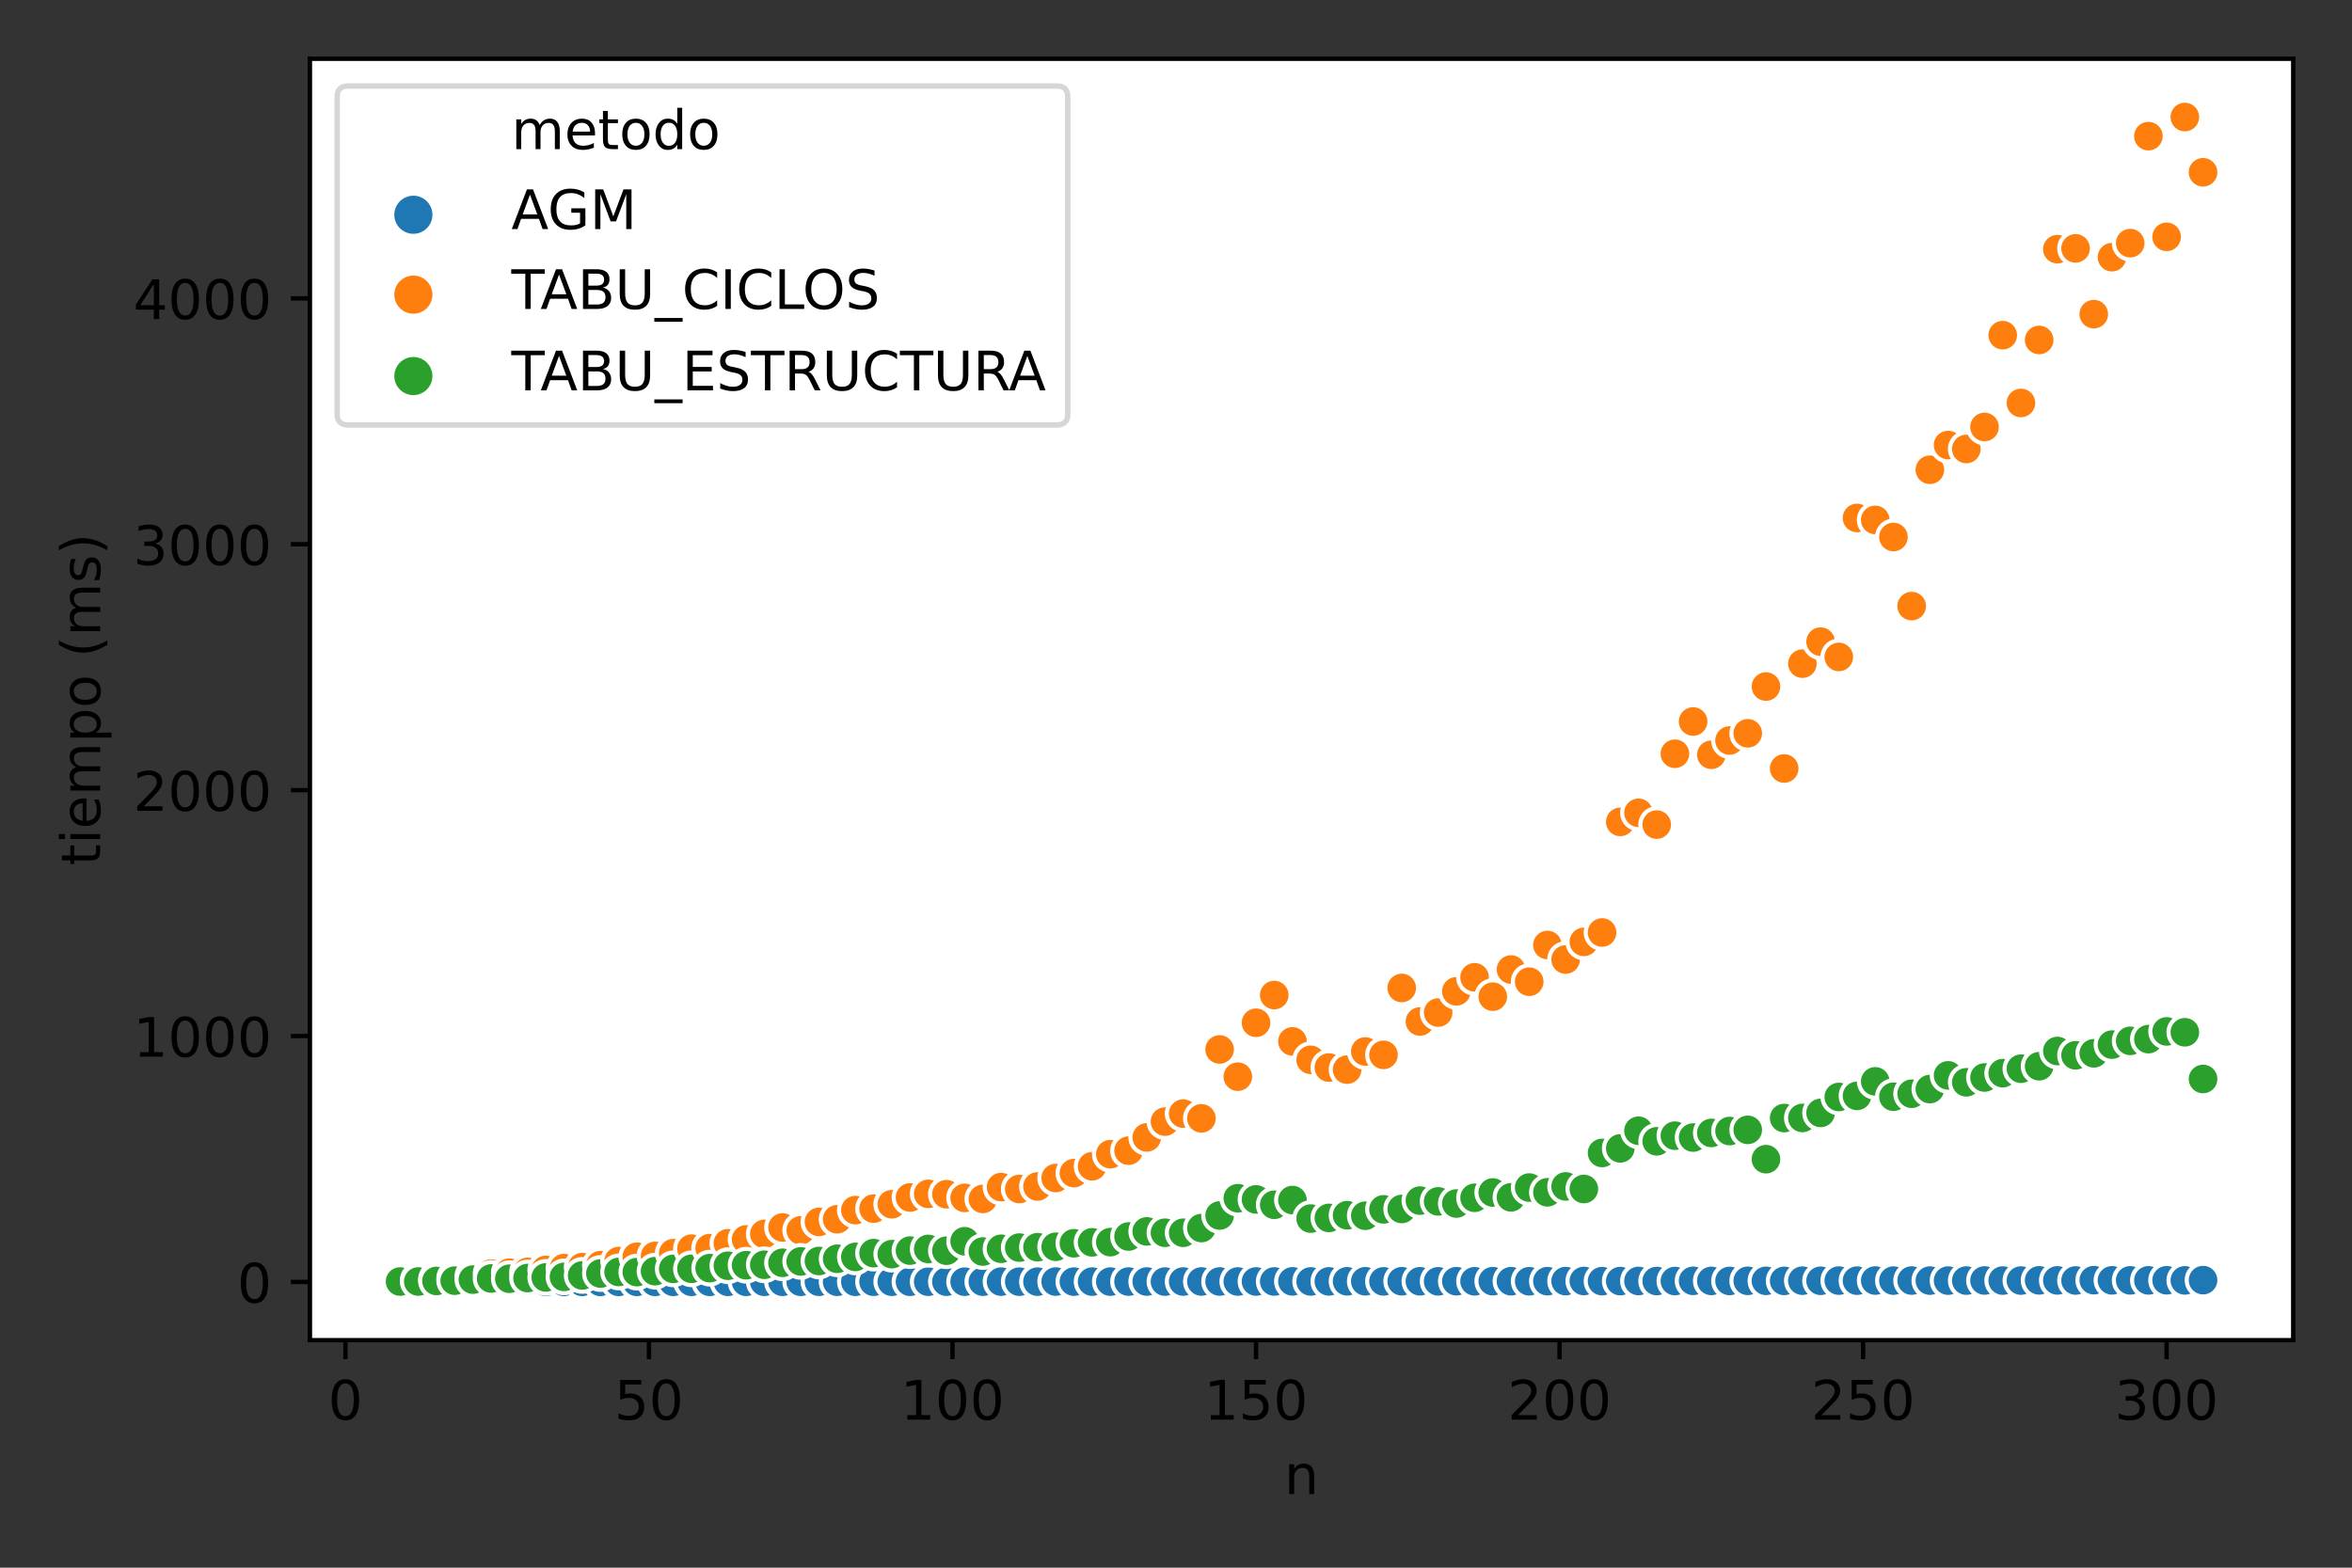 <?xml version="1.0" encoding="utf-8" standalone="no"?>
<!DOCTYPE svg PUBLIC "-//W3C//DTD SVG 1.1//EN"
  "http://www.w3.org/Graphics/SVG/1.1/DTD/svg11.dtd">
<!-- Created with matplotlib (https://matplotlib.org/) -->
<svg height="288pt" version="1.1" viewBox="0 0 432 288" width="432pt" xmlns="http://www.w3.org/2000/svg" xmlns:xlink="http://www.w3.org/1999/xlink">
 <rect x="0" y="0" width="432" height="288" fill="#333333" stroke="none"/>
 <defs>
  <style type="text/css">*{stroke-linecap:butt;stroke-linejoin:round;}</style>
 </defs>
 <g id="figure_1">
  <g id="patch_1">
   <path d="M 0 288 
L 432 288 
L 432 0 
L 0 0 
z
" style="fill:none;"/>
  </g>
  <g id="axes_1">
   <g id="patch_2">
    <path d="M 56.925 246.2 
L 421.2 246.2 
L 421.2 10.8 
L 56.925 10.8 
z
" style="fill:#ffffff;"/>
   </g>
   <g id="PathCollection_1">
    <defs>
     <path d="M 0 3 
C 0.796 3 1.559 2.684 2.121 2.121 
C 2.684 1.559 3 0.796 3 -0 
C 3 -0.796 2.684 -1.559 2.121 -2.121 
C 1.559 -2.684 0.796 -3 0 -3 
C -0.796 -3 -1.559 -2.684 -2.121 -2.121 
C -2.684 -1.559 -3 -0.796 -3 0 
C -3 0.796 -2.684 1.559 -2.121 2.121 
C -1.559 2.684 -0.796 3 0 3 
z
" id="C0_0_ef5d9a6a40"/>
    </defs>
    <g clip-path="url(#pa918219257)">
     <use style="fill:#1f77b4;stroke:#ffffff;stroke-width:0.75;" x="73.483" xlink:href="#C0_0_ef5d9a6a40" y="235.5"/>
    </g>
    <g clip-path="url(#pa918219257)">
     <use style="fill:#1f77b4;stroke:#ffffff;stroke-width:0.75;" x="76.828" xlink:href="#C0_0_ef5d9a6a40" y="235.5"/>
    </g>
    <g clip-path="url(#pa918219257)">
     <use style="fill:#1f77b4;stroke:#ffffff;stroke-width:0.75;" x="80.173" xlink:href="#C0_0_ef5d9a6a40" y="235.5"/>
    </g>
    <g clip-path="url(#pa918219257)">
     <use style="fill:#1f77b4;stroke:#ffffff;stroke-width:0.75;" x="83.518" xlink:href="#C0_0_ef5d9a6a40" y="235.499"/>
    </g>
    <g clip-path="url(#pa918219257)">
     <use style="fill:#1f77b4;stroke:#ffffff;stroke-width:0.75;" x="86.863" xlink:href="#C0_0_ef5d9a6a40" y="235.499"/>
    </g>
    <g clip-path="url(#pa918219257)">
     <use style="fill:#1f77b4;stroke:#ffffff;stroke-width:0.75;" x="90.208" xlink:href="#C0_0_ef5d9a6a40" y="235.498"/>
    </g>
    <g clip-path="url(#pa918219257)">
     <use style="fill:#1f77b4;stroke:#ffffff;stroke-width:0.75;" x="93.553" xlink:href="#C0_0_ef5d9a6a40" y="235.496"/>
    </g>
    <g clip-path="url(#pa918219257)">
     <use style="fill:#1f77b4;stroke:#ffffff;stroke-width:0.75;" x="96.898" xlink:href="#C0_0_ef5d9a6a40" y="235.495"/>
    </g>
    <g clip-path="url(#pa918219257)">
     <use style="fill:#1f77b4;stroke:#ffffff;stroke-width:0.75;" x="100.243" xlink:href="#C0_0_ef5d9a6a40" y="235.497"/>
    </g>
    <g clip-path="url(#pa918219257)">
     <use style="fill:#1f77b4;stroke:#ffffff;stroke-width:0.75;" x="103.588" xlink:href="#C0_0_ef5d9a6a40" y="235.496"/>
    </g>
    <g clip-path="url(#pa918219257)">
     <use style="fill:#1f77b4;stroke:#ffffff;stroke-width:0.75;" x="106.933" xlink:href="#C0_0_ef5d9a6a40" y="235.495"/>
    </g>
    <g clip-path="url(#pa918219257)">
     <use style="fill:#1f77b4;stroke:#ffffff;stroke-width:0.75;" x="110.278" xlink:href="#C0_0_ef5d9a6a40" y="235.494"/>
    </g>
    <g clip-path="url(#pa918219257)">
     <use style="fill:#1f77b4;stroke:#ffffff;stroke-width:0.75;" x="113.623" xlink:href="#C0_0_ef5d9a6a40" y="235.494"/>
    </g>
    <g clip-path="url(#pa918219257)">
     <use style="fill:#1f77b4;stroke:#ffffff;stroke-width:0.75;" x="116.968" xlink:href="#C0_0_ef5d9a6a40" y="235.49"/>
    </g>
    <g clip-path="url(#pa918219257)">
     <use style="fill:#1f77b4;stroke:#ffffff;stroke-width:0.75;" x="120.314" xlink:href="#C0_0_ef5d9a6a40" y="235.491"/>
    </g>
    <g clip-path="url(#pa918219257)">
     <use style="fill:#1f77b4;stroke:#ffffff;stroke-width:0.75;" x="123.659" xlink:href="#C0_0_ef5d9a6a40" y="235.487"/>
    </g>
    <g clip-path="url(#pa918219257)">
     <use style="fill:#1f77b4;stroke:#ffffff;stroke-width:0.75;" x="127.004" xlink:href="#C0_0_ef5d9a6a40" y="235.484"/>
    </g>
    <g clip-path="url(#pa918219257)">
     <use style="fill:#1f77b4;stroke:#ffffff;stroke-width:0.75;" x="130.349" xlink:href="#C0_0_ef5d9a6a40" y="235.485"/>
    </g>
    <g clip-path="url(#pa918219257)">
     <use style="fill:#1f77b4;stroke:#ffffff;stroke-width:0.75;" x="133.694" xlink:href="#C0_0_ef5d9a6a40" y="235.484"/>
    </g>
    <g clip-path="url(#pa918219257)">
     <use style="fill:#1f77b4;stroke:#ffffff;stroke-width:0.75;" x="137.039" xlink:href="#C0_0_ef5d9a6a40" y="235.484"/>
    </g>
    <g clip-path="url(#pa918219257)">
     <use style="fill:#1f77b4;stroke:#ffffff;stroke-width:0.75;" x="140.384" xlink:href="#C0_0_ef5d9a6a40" y="235.481"/>
    </g>
    <g clip-path="url(#pa918219257)">
     <use style="fill:#1f77b4;stroke:#ffffff;stroke-width:0.75;" x="143.729" xlink:href="#C0_0_ef5d9a6a40" y="235.48"/>
    </g>
    <g clip-path="url(#pa918219257)">
     <use style="fill:#1f77b4;stroke:#ffffff;stroke-width:0.75;" x="147.074" xlink:href="#C0_0_ef5d9a6a40" y="235.479"/>
    </g>
    <g clip-path="url(#pa918219257)">
     <use style="fill:#1f77b4;stroke:#ffffff;stroke-width:0.75;" x="150.419" xlink:href="#C0_0_ef5d9a6a40" y="235.474"/>
    </g>
    <g clip-path="url(#pa918219257)">
     <use style="fill:#1f77b4;stroke:#ffffff;stroke-width:0.75;" x="153.764" xlink:href="#C0_0_ef5d9a6a40" y="235.475"/>
    </g>
    <g clip-path="url(#pa918219257)">
     <use style="fill:#1f77b4;stroke:#ffffff;stroke-width:0.75;" x="157.109" xlink:href="#C0_0_ef5d9a6a40" y="235.474"/>
    </g>
    <g clip-path="url(#pa918219257)">
     <use style="fill:#1f77b4;stroke:#ffffff;stroke-width:0.75;" x="160.454" xlink:href="#C0_0_ef5d9a6a40" y="235.467"/>
    </g>
    <g clip-path="url(#pa918219257)">
     <use style="fill:#1f77b4;stroke:#ffffff;stroke-width:0.75;" x="163.799" xlink:href="#C0_0_ef5d9a6a40" y="235.466"/>
    </g>
    <g clip-path="url(#pa918219257)">
     <use style="fill:#1f77b4;stroke:#ffffff;stroke-width:0.75;" x="167.144" xlink:href="#C0_0_ef5d9a6a40" y="235.471"/>
    </g>
    <g clip-path="url(#pa918219257)">
     <use style="fill:#1f77b4;stroke:#ffffff;stroke-width:0.75;" x="170.489" xlink:href="#C0_0_ef5d9a6a40" y="235.464"/>
    </g>
    <g clip-path="url(#pa918219257)">
     <use style="fill:#1f77b4;stroke:#ffffff;stroke-width:0.75;" x="173.834" xlink:href="#C0_0_ef5d9a6a40" y="235.462"/>
    </g>
    <g clip-path="url(#pa918219257)">
     <use style="fill:#1f77b4;stroke:#ffffff;stroke-width:0.75;" x="177.179" xlink:href="#C0_0_ef5d9a6a40" y="235.46"/>
    </g>
    <g clip-path="url(#pa918219257)">
     <use style="fill:#1f77b4;stroke:#ffffff;stroke-width:0.75;" x="180.524" xlink:href="#C0_0_ef5d9a6a40" y="235.459"/>
    </g>
    <g clip-path="url(#pa918219257)">
     <use style="fill:#1f77b4;stroke:#ffffff;stroke-width:0.75;" x="183.869" xlink:href="#C0_0_ef5d9a6a40" y="235.446"/>
    </g>
    <g clip-path="url(#pa918219257)">
     <use style="fill:#1f77b4;stroke:#ffffff;stroke-width:0.75;" x="187.214" xlink:href="#C0_0_ef5d9a6a40" y="235.457"/>
    </g>
    <g clip-path="url(#pa918219257)">
     <use style="fill:#1f77b4;stroke:#ffffff;stroke-width:0.75;" x="190.559" xlink:href="#C0_0_ef5d9a6a40" y="235.452"/>
    </g>
    <g clip-path="url(#pa918219257)">
     <use style="fill:#1f77b4;stroke:#ffffff;stroke-width:0.75;" x="193.904" xlink:href="#C0_0_ef5d9a6a40" y="235.438"/>
    </g>
    <g clip-path="url(#pa918219257)">
     <use style="fill:#1f77b4;stroke:#ffffff;stroke-width:0.75;" x="197.249" xlink:href="#C0_0_ef5d9a6a40" y="235.449"/>
    </g>
    <g clip-path="url(#pa918219257)">
     <use style="fill:#1f77b4;stroke:#ffffff;stroke-width:0.75;" x="200.595" xlink:href="#C0_0_ef5d9a6a40" y="235.446"/>
    </g>
    <g clip-path="url(#pa918219257)">
     <use style="fill:#1f77b4;stroke:#ffffff;stroke-width:0.75;" x="203.94" xlink:href="#C0_0_ef5d9a6a40" y="235.446"/>
    </g>
    <g clip-path="url(#pa918219257)">
     <use style="fill:#1f77b4;stroke:#ffffff;stroke-width:0.75;" x="207.285" xlink:href="#C0_0_ef5d9a6a40" y="235.438"/>
    </g>
    <g clip-path="url(#pa918219257)">
     <use style="fill:#1f77b4;stroke:#ffffff;stroke-width:0.75;" x="210.63" xlink:href="#C0_0_ef5d9a6a40" y="235.428"/>
    </g>
    <g clip-path="url(#pa918219257)">
     <use style="fill:#1f77b4;stroke:#ffffff;stroke-width:0.75;" x="213.975" xlink:href="#C0_0_ef5d9a6a40" y="235.44"/>
    </g>
    <g clip-path="url(#pa918219257)">
     <use style="fill:#1f77b4;stroke:#ffffff;stroke-width:0.75;" x="217.32" xlink:href="#C0_0_ef5d9a6a40" y="235.428"/>
    </g>
    <g clip-path="url(#pa918219257)">
     <use style="fill:#1f77b4;stroke:#ffffff;stroke-width:0.75;" x="220.665" xlink:href="#C0_0_ef5d9a6a40" y="235.422"/>
    </g>
    <g clip-path="url(#pa918219257)">
     <use style="fill:#1f77b4;stroke:#ffffff;stroke-width:0.75;" x="224.01" xlink:href="#C0_0_ef5d9a6a40" y="235.425"/>
    </g>
    <g clip-path="url(#pa918219257)">
     <use style="fill:#1f77b4;stroke:#ffffff;stroke-width:0.75;" x="227.355" xlink:href="#C0_0_ef5d9a6a40" y="235.426"/>
    </g>
    <g clip-path="url(#pa918219257)">
     <use style="fill:#1f77b4;stroke:#ffffff;stroke-width:0.75;" x="230.7" xlink:href="#C0_0_ef5d9a6a40" y="235.422"/>
    </g>
    <g clip-path="url(#pa918219257)">
     <use style="fill:#1f77b4;stroke:#ffffff;stroke-width:0.75;" x="234.045" xlink:href="#C0_0_ef5d9a6a40" y="235.42"/>
    </g>
    <g clip-path="url(#pa918219257)">
     <use style="fill:#1f77b4;stroke:#ffffff;stroke-width:0.75;" x="237.39" xlink:href="#C0_0_ef5d9a6a40" y="235.402"/>
    </g>
    <g clip-path="url(#pa918219257)">
     <use style="fill:#1f77b4;stroke:#ffffff;stroke-width:0.75;" x="240.735" xlink:href="#C0_0_ef5d9a6a40" y="235.416"/>
    </g>
    <g clip-path="url(#pa918219257)">
     <use style="fill:#1f77b4;stroke:#ffffff;stroke-width:0.75;" x="244.08" xlink:href="#C0_0_ef5d9a6a40" y="235.406"/>
    </g>
    <g clip-path="url(#pa918219257)">
     <use style="fill:#1f77b4;stroke:#ffffff;stroke-width:0.75;" x="247.425" xlink:href="#C0_0_ef5d9a6a40" y="235.387"/>
    </g>
    <g clip-path="url(#pa918219257)">
     <use style="fill:#1f77b4;stroke:#ffffff;stroke-width:0.75;" x="250.77" xlink:href="#C0_0_ef5d9a6a40" y="235.384"/>
    </g>
    <g clip-path="url(#pa918219257)">
     <use style="fill:#1f77b4;stroke:#ffffff;stroke-width:0.75;" x="254.115" xlink:href="#C0_0_ef5d9a6a40" y="235.403"/>
    </g>
    <g clip-path="url(#pa918219257)">
     <use style="fill:#1f77b4;stroke:#ffffff;stroke-width:0.75;" x="257.46" xlink:href="#C0_0_ef5d9a6a40" y="235.379"/>
    </g>
    <g clip-path="url(#pa918219257)">
     <use style="fill:#1f77b4;stroke:#ffffff;stroke-width:0.75;" x="260.805" xlink:href="#C0_0_ef5d9a6a40" y="235.383"/>
    </g>
    <g clip-path="url(#pa918219257)">
     <use style="fill:#1f77b4;stroke:#ffffff;stroke-width:0.75;" x="264.15" xlink:href="#C0_0_ef5d9a6a40" y="235.392"/>
    </g>
    <g clip-path="url(#pa918219257)">
     <use style="fill:#1f77b4;stroke:#ffffff;stroke-width:0.75;" x="267.495" xlink:href="#C0_0_ef5d9a6a40" y="235.374"/>
    </g>
    <g clip-path="url(#pa918219257)">
     <use style="fill:#1f77b4;stroke:#ffffff;stroke-width:0.75;" x="270.84" xlink:href="#C0_0_ef5d9a6a40" y="235.386"/>
    </g>
    <g clip-path="url(#pa918219257)">
     <use style="fill:#1f77b4;stroke:#ffffff;stroke-width:0.75;" x="274.185" xlink:href="#C0_0_ef5d9a6a40" y="235.367"/>
    </g>
    <g clip-path="url(#pa918219257)">
     <use style="fill:#1f77b4;stroke:#ffffff;stroke-width:0.75;" x="277.53" xlink:href="#C0_0_ef5d9a6a40" y="235.372"/>
    </g>
    <g clip-path="url(#pa918219257)">
     <use style="fill:#1f77b4;stroke:#ffffff;stroke-width:0.75;" x="280.876" xlink:href="#C0_0_ef5d9a6a40" y="235.381"/>
    </g>
    <g clip-path="url(#pa918219257)">
     <use style="fill:#1f77b4;stroke:#ffffff;stroke-width:0.75;" x="284.221" xlink:href="#C0_0_ef5d9a6a40" y="235.365"/>
    </g>
    <g clip-path="url(#pa918219257)">
     <use style="fill:#1f77b4;stroke:#ffffff;stroke-width:0.75;" x="287.566" xlink:href="#C0_0_ef5d9a6a40" y="235.354"/>
    </g>
    <g clip-path="url(#pa918219257)">
     <use style="fill:#1f77b4;stroke:#ffffff;stroke-width:0.75;" x="290.911" xlink:href="#C0_0_ef5d9a6a40" y="235.331"/>
    </g>
    <g clip-path="url(#pa918219257)">
     <use style="fill:#1f77b4;stroke:#ffffff;stroke-width:0.75;" x="294.256" xlink:href="#C0_0_ef5d9a6a40" y="235.36"/>
    </g>
    <g clip-path="url(#pa918219257)">
     <use style="fill:#1f77b4;stroke:#ffffff;stroke-width:0.75;" x="297.601" xlink:href="#C0_0_ef5d9a6a40" y="235.35"/>
    </g>
    <g clip-path="url(#pa918219257)">
     <use style="fill:#1f77b4;stroke:#ffffff;stroke-width:0.75;" x="300.946" xlink:href="#C0_0_ef5d9a6a40" y="235.329"/>
    </g>
    <g clip-path="url(#pa918219257)">
     <use style="fill:#1f77b4;stroke:#ffffff;stroke-width:0.75;" x="304.291" xlink:href="#C0_0_ef5d9a6a40" y="235.339"/>
    </g>
    <g clip-path="url(#pa918219257)">
     <use style="fill:#1f77b4;stroke:#ffffff;stroke-width:0.75;" x="307.636" xlink:href="#C0_0_ef5d9a6a40" y="235.342"/>
    </g>
    <g clip-path="url(#pa918219257)">
     <use style="fill:#1f77b4;stroke:#ffffff;stroke-width:0.75;" x="310.981" xlink:href="#C0_0_ef5d9a6a40" y="235.302"/>
    </g>
    <g clip-path="url(#pa918219257)">
     <use style="fill:#1f77b4;stroke:#ffffff;stroke-width:0.75;" x="314.326" xlink:href="#C0_0_ef5d9a6a40" y="235.317"/>
    </g>
    <g clip-path="url(#pa918219257)">
     <use style="fill:#1f77b4;stroke:#ffffff;stroke-width:0.75;" x="317.671" xlink:href="#C0_0_ef5d9a6a40" y="235.323"/>
    </g>
    <g clip-path="url(#pa918219257)">
     <use style="fill:#1f77b4;stroke:#ffffff;stroke-width:0.75;" x="321.016" xlink:href="#C0_0_ef5d9a6a40" y="235.299"/>
    </g>
    <g clip-path="url(#pa918219257)">
     <use style="fill:#1f77b4;stroke:#ffffff;stroke-width:0.75;" x="324.361" xlink:href="#C0_0_ef5d9a6a40" y="235.301"/>
    </g>
    <g clip-path="url(#pa918219257)">
     <use style="fill:#1f77b4;stroke:#ffffff;stroke-width:0.75;" x="327.706" xlink:href="#C0_0_ef5d9a6a40" y="235.313"/>
    </g>
    <g clip-path="url(#pa918219257)">
     <use style="fill:#1f77b4;stroke:#ffffff;stroke-width:0.75;" x="331.051" xlink:href="#C0_0_ef5d9a6a40" y="235.273"/>
    </g>
    <g clip-path="url(#pa918219257)">
     <use style="fill:#1f77b4;stroke:#ffffff;stroke-width:0.75;" x="334.396" xlink:href="#C0_0_ef5d9a6a40" y="235.293"/>
    </g>
    <g clip-path="url(#pa918219257)">
     <use style="fill:#1f77b4;stroke:#ffffff;stroke-width:0.75;" x="337.741" xlink:href="#C0_0_ef5d9a6a40" y="235.259"/>
    </g>
    <g clip-path="url(#pa918219257)">
     <use style="fill:#1f77b4;stroke:#ffffff;stroke-width:0.75;" x="341.086" xlink:href="#C0_0_ef5d9a6a40" y="235.27"/>
    </g>
    <g clip-path="url(#pa918219257)">
     <use style="fill:#1f77b4;stroke:#ffffff;stroke-width:0.75;" x="344.431" xlink:href="#C0_0_ef5d9a6a40" y="235.247"/>
    </g>
    <g clip-path="url(#pa918219257)">
     <use style="fill:#1f77b4;stroke:#ffffff;stroke-width:0.75;" x="347.776" xlink:href="#C0_0_ef5d9a6a40" y="235.261"/>
    </g>
    <g clip-path="url(#pa918219257)">
     <use style="fill:#1f77b4;stroke:#ffffff;stroke-width:0.75;" x="351.121" xlink:href="#C0_0_ef5d9a6a40" y="235.25"/>
    </g>
    <g clip-path="url(#pa918219257)">
     <use style="fill:#1f77b4;stroke:#ffffff;stroke-width:0.75;" x="354.466" xlink:href="#C0_0_ef5d9a6a40" y="235.26"/>
    </g>
    <g clip-path="url(#pa918219257)">
     <use style="fill:#1f77b4;stroke:#ffffff;stroke-width:0.75;" x="357.811" xlink:href="#C0_0_ef5d9a6a40" y="235.26"/>
    </g>
    <g clip-path="url(#pa918219257)">
     <use style="fill:#1f77b4;stroke:#ffffff;stroke-width:0.75;" x="361.157" xlink:href="#C0_0_ef5d9a6a40" y="235.254"/>
    </g>
    <g clip-path="url(#pa918219257)">
     <use style="fill:#1f77b4;stroke:#ffffff;stroke-width:0.75;" x="364.502" xlink:href="#C0_0_ef5d9a6a40" y="235.237"/>
    </g>
    <g clip-path="url(#pa918219257)">
     <use style="fill:#1f77b4;stroke:#ffffff;stroke-width:0.75;" x="367.847" xlink:href="#C0_0_ef5d9a6a40" y="235.255"/>
    </g>
    <g clip-path="url(#pa918219257)">
     <use style="fill:#1f77b4;stroke:#ffffff;stroke-width:0.75;" x="371.192" xlink:href="#C0_0_ef5d9a6a40" y="235.25"/>
    </g>
    <g clip-path="url(#pa918219257)">
     <use style="fill:#1f77b4;stroke:#ffffff;stroke-width:0.75;" x="374.537" xlink:href="#C0_0_ef5d9a6a40" y="235.214"/>
    </g>
    <g clip-path="url(#pa918219257)">
     <use style="fill:#1f77b4;stroke:#ffffff;stroke-width:0.75;" x="377.882" xlink:href="#C0_0_ef5d9a6a40" y="235.222"/>
    </g>
    <g clip-path="url(#pa918219257)">
     <use style="fill:#1f77b4;stroke:#ffffff;stroke-width:0.75;" x="381.227" xlink:href="#C0_0_ef5d9a6a40" y="235.238"/>
    </g>
    <g clip-path="url(#pa918219257)">
     <use style="fill:#1f77b4;stroke:#ffffff;stroke-width:0.75;" x="384.572" xlink:href="#C0_0_ef5d9a6a40" y="235.18"/>
    </g>
    <g clip-path="url(#pa918219257)">
     <use style="fill:#1f77b4;stroke:#ffffff;stroke-width:0.75;" x="387.917" xlink:href="#C0_0_ef5d9a6a40" y="235.212"/>
    </g>
    <g clip-path="url(#pa918219257)">
     <use style="fill:#1f77b4;stroke:#ffffff;stroke-width:0.75;" x="391.262" xlink:href="#C0_0_ef5d9a6a40" y="235.212"/>
    </g>
    <g clip-path="url(#pa918219257)">
     <use style="fill:#1f77b4;stroke:#ffffff;stroke-width:0.75;" x="394.607" xlink:href="#C0_0_ef5d9a6a40" y="235.216"/>
    </g>
    <g clip-path="url(#pa918219257)">
     <use style="fill:#1f77b4;stroke:#ffffff;stroke-width:0.75;" x="397.952" xlink:href="#C0_0_ef5d9a6a40" y="235.196"/>
    </g>
    <g clip-path="url(#pa918219257)">
     <use style="fill:#1f77b4;stroke:#ffffff;stroke-width:0.75;" x="401.297" xlink:href="#C0_0_ef5d9a6a40" y="235.221"/>
    </g>
    <g clip-path="url(#pa918219257)">
     <use style="fill:#1f77b4;stroke:#ffffff;stroke-width:0.75;" x="404.642" xlink:href="#C0_0_ef5d9a6a40" y="235.175"/>
    </g>
    <g clip-path="url(#pa918219257)">
     <use style="fill:#ff7f0e;stroke:#ffffff;stroke-width:0.75;" x="73.483" xlink:href="#C0_0_ef5d9a6a40" y="235.338"/>
    </g>
    <g clip-path="url(#pa918219257)">
     <use style="fill:#2ca02c;stroke:#ffffff;stroke-width:0.75;" x="73.483" xlink:href="#C0_0_ef5d9a6a40" y="235.43"/>
    </g>
    <g clip-path="url(#pa918219257)">
     <use style="fill:#ff7f0e;stroke:#ffffff;stroke-width:0.75;" x="76.828" xlink:href="#C0_0_ef5d9a6a40" y="235.169"/>
    </g>
    <g clip-path="url(#pa918219257)">
     <use style="fill:#2ca02c;stroke:#ffffff;stroke-width:0.75;" x="76.828" xlink:href="#C0_0_ef5d9a6a40" y="235.425"/>
    </g>
    <g clip-path="url(#pa918219257)">
     <use style="fill:#ff7f0e;stroke:#ffffff;stroke-width:0.75;" x="80.173" xlink:href="#C0_0_ef5d9a6a40" y="235.014"/>
    </g>
    <g clip-path="url(#pa918219257)">
     <use style="fill:#2ca02c;stroke:#ffffff;stroke-width:0.75;" x="80.173" xlink:href="#C0_0_ef5d9a6a40" y="235.324"/>
    </g>
    <g clip-path="url(#pa918219257)">
     <use style="fill:#ff7f0e;stroke:#ffffff;stroke-width:0.75;" x="83.518" xlink:href="#C0_0_ef5d9a6a40" y="234.785"/>
    </g>
    <g clip-path="url(#pa918219257)">
     <use style="fill:#2ca02c;stroke:#ffffff;stroke-width:0.75;" x="83.518" xlink:href="#C0_0_ef5d9a6a40" y="235.273"/>
    </g>
    <g clip-path="url(#pa918219257)">
     <use style="fill:#ff7f0e;stroke:#ffffff;stroke-width:0.75;" x="86.863" xlink:href="#C0_0_ef5d9a6a40" y="234.427"/>
    </g>
    <g clip-path="url(#pa918219257)">
     <use style="fill:#2ca02c;stroke:#ffffff;stroke-width:0.75;" x="86.863" xlink:href="#C0_0_ef5d9a6a40" y="235.078"/>
    </g>
    <g clip-path="url(#pa918219257)">
     <use style="fill:#ff7f0e;stroke:#ffffff;stroke-width:0.75;" x="90.208" xlink:href="#C0_0_ef5d9a6a40" y="233.964"/>
    </g>
    <g clip-path="url(#pa918219257)">
     <use style="fill:#2ca02c;stroke:#ffffff;stroke-width:0.75;" x="90.208" xlink:href="#C0_0_ef5d9a6a40" y="234.871"/>
    </g>
    <g clip-path="url(#pa918219257)">
     <use style="fill:#ff7f0e;stroke:#ffffff;stroke-width:0.75;" x="93.553" xlink:href="#C0_0_ef5d9a6a40" y="233.802"/>
    </g>
    <g clip-path="url(#pa918219257)">
     <use style="fill:#2ca02c;stroke:#ffffff;stroke-width:0.75;" x="93.553" xlink:href="#C0_0_ef5d9a6a40" y="234.918"/>
    </g>
    <g clip-path="url(#pa918219257)">
     <use style="fill:#ff7f0e;stroke:#ffffff;stroke-width:0.75;" x="96.898" xlink:href="#C0_0_ef5d9a6a40" y="233.662"/>
    </g>
    <g clip-path="url(#pa918219257)">
     <use style="fill:#2ca02c;stroke:#ffffff;stroke-width:0.75;" x="96.898" xlink:href="#C0_0_ef5d9a6a40" y="234.79"/>
    </g>
    <g clip-path="url(#pa918219257)">
     <use style="fill:#ff7f0e;stroke:#ffffff;stroke-width:0.75;" x="100.243" xlink:href="#C0_0_ef5d9a6a40" y="233.305"/>
    </g>
    <g clip-path="url(#pa918219257)">
     <use style="fill:#2ca02c;stroke:#ffffff;stroke-width:0.75;" x="100.243" xlink:href="#C0_0_ef5d9a6a40" y="234.678"/>
    </g>
    <g clip-path="url(#pa918219257)">
     <use style="fill:#ff7f0e;stroke:#ffffff;stroke-width:0.75;" x="103.588" xlink:href="#C0_0_ef5d9a6a40" y="232.964"/>
    </g>
    <g clip-path="url(#pa918219257)">
     <use style="fill:#2ca02c;stroke:#ffffff;stroke-width:0.75;" x="103.588" xlink:href="#C0_0_ef5d9a6a40" y="234.579"/>
    </g>
    <g clip-path="url(#pa918219257)">
     <use style="fill:#ff7f0e;stroke:#ffffff;stroke-width:0.75;" x="106.933" xlink:href="#C0_0_ef5d9a6a40" y="232.782"/>
    </g>
    <g clip-path="url(#pa918219257)">
     <use style="fill:#2ca02c;stroke:#ffffff;stroke-width:0.75;" x="106.933" xlink:href="#C0_0_ef5d9a6a40" y="234.312"/>
    </g>
    <g clip-path="url(#pa918219257)">
     <use style="fill:#ff7f0e;stroke:#ffffff;stroke-width:0.75;" x="110.278" xlink:href="#C0_0_ef5d9a6a40" y="232.425"/>
    </g>
    <g clip-path="url(#pa918219257)">
     <use style="fill:#2ca02c;stroke:#ffffff;stroke-width:0.75;" x="110.278" xlink:href="#C0_0_ef5d9a6a40" y="233.958"/>
    </g>
    <g clip-path="url(#pa918219257)">
     <use style="fill:#ff7f0e;stroke:#ffffff;stroke-width:0.75;" x="113.623" xlink:href="#C0_0_ef5d9a6a40" y="231.676"/>
    </g>
    <g clip-path="url(#pa918219257)">
     <use style="fill:#2ca02c;stroke:#ffffff;stroke-width:0.75;" x="113.623" xlink:href="#C0_0_ef5d9a6a40" y="233.674"/>
    </g>
    <g clip-path="url(#pa918219257)">
     <use style="fill:#ff7f0e;stroke:#ffffff;stroke-width:0.75;" x="116.968" xlink:href="#C0_0_ef5d9a6a40" y="230.885"/>
    </g>
    <g clip-path="url(#pa918219257)">
     <use style="fill:#2ca02c;stroke:#ffffff;stroke-width:0.75;" x="116.968" xlink:href="#C0_0_ef5d9a6a40" y="233.697"/>
    </g>
    <g clip-path="url(#pa918219257)">
     <use style="fill:#ff7f0e;stroke:#ffffff;stroke-width:0.75;" x="120.314" xlink:href="#C0_0_ef5d9a6a40" y="230.727"/>
    </g>
    <g clip-path="url(#pa918219257)">
     <use style="fill:#2ca02c;stroke:#ffffff;stroke-width:0.75;" x="120.314" xlink:href="#C0_0_ef5d9a6a40" y="233.528"/>
    </g>
    <g clip-path="url(#pa918219257)">
     <use style="fill:#ff7f0e;stroke:#ffffff;stroke-width:0.75;" x="123.659" xlink:href="#C0_0_ef5d9a6a40" y="230.223"/>
    </g>
    <g clip-path="url(#pa918219257)">
     <use style="fill:#2ca02c;stroke:#ffffff;stroke-width:0.75;" x="123.659" xlink:href="#C0_0_ef5d9a6a40" y="233.103"/>
    </g>
    <g clip-path="url(#pa918219257)">
     <use style="fill:#ff7f0e;stroke:#ffffff;stroke-width:0.75;" x="127.004" xlink:href="#C0_0_ef5d9a6a40" y="229.392"/>
    </g>
    <g clip-path="url(#pa918219257)">
     <use style="fill:#2ca02c;stroke:#ffffff;stroke-width:0.75;" x="127.004" xlink:href="#C0_0_ef5d9a6a40" y="233.092"/>
    </g>
    <g clip-path="url(#pa918219257)">
     <use style="fill:#ff7f0e;stroke:#ffffff;stroke-width:0.75;" x="130.349" xlink:href="#C0_0_ef5d9a6a40" y="229.295"/>
    </g>
    <g clip-path="url(#pa918219257)">
     <use style="fill:#2ca02c;stroke:#ffffff;stroke-width:0.75;" x="130.349" xlink:href="#C0_0_ef5d9a6a40" y="232.971"/>
    </g>
    <g clip-path="url(#pa918219257)">
     <use style="fill:#ff7f0e;stroke:#ffffff;stroke-width:0.75;" x="133.694" xlink:href="#C0_0_ef5d9a6a40" y="228.401"/>
    </g>
    <g clip-path="url(#pa918219257)">
     <use style="fill:#2ca02c;stroke:#ffffff;stroke-width:0.75;" x="133.694" xlink:href="#C0_0_ef5d9a6a40" y="232.529"/>
    </g>
    <g clip-path="url(#pa918219257)">
     <use style="fill:#ff7f0e;stroke:#ffffff;stroke-width:0.75;" x="137.039" xlink:href="#C0_0_ef5d9a6a40" y="227.693"/>
    </g>
    <g clip-path="url(#pa918219257)">
     <use style="fill:#2ca02c;stroke:#ffffff;stroke-width:0.75;" x="137.039" xlink:href="#C0_0_ef5d9a6a40" y="232.434"/>
    </g>
    <g clip-path="url(#pa918219257)">
     <use style="fill:#ff7f0e;stroke:#ffffff;stroke-width:0.75;" x="140.384" xlink:href="#C0_0_ef5d9a6a40" y="226.687"/>
    </g>
    <g clip-path="url(#pa918219257)">
     <use style="fill:#2ca02c;stroke:#ffffff;stroke-width:0.75;" x="140.384" xlink:href="#C0_0_ef5d9a6a40" y="232.353"/>
    </g>
    <g clip-path="url(#pa918219257)">
     <use style="fill:#ff7f0e;stroke:#ffffff;stroke-width:0.75;" x="143.729" xlink:href="#C0_0_ef5d9a6a40" y="225.5"/>
    </g>
    <g clip-path="url(#pa918219257)">
     <use style="fill:#2ca02c;stroke:#ffffff;stroke-width:0.75;" x="143.729" xlink:href="#C0_0_ef5d9a6a40" y="231.987"/>
    </g>
    <g clip-path="url(#pa918219257)">
     <use style="fill:#ff7f0e;stroke:#ffffff;stroke-width:0.75;" x="147.074" xlink:href="#C0_0_ef5d9a6a40" y="226.024"/>
    </g>
    <g clip-path="url(#pa918219257)">
     <use style="fill:#2ca02c;stroke:#ffffff;stroke-width:0.75;" x="147.074" xlink:href="#C0_0_ef5d9a6a40" y="231.732"/>
    </g>
    <g clip-path="url(#pa918219257)">
     <use style="fill:#ff7f0e;stroke:#ffffff;stroke-width:0.75;" x="150.419" xlink:href="#C0_0_ef5d9a6a40" y="224.479"/>
    </g>
    <g clip-path="url(#pa918219257)">
     <use style="fill:#2ca02c;stroke:#ffffff;stroke-width:0.75;" x="150.419" xlink:href="#C0_0_ef5d9a6a40" y="231.657"/>
    </g>
    <g clip-path="url(#pa918219257)">
     <use style="fill:#ff7f0e;stroke:#ffffff;stroke-width:0.75;" x="153.764" xlink:href="#C0_0_ef5d9a6a40" y="223.99"/>
    </g>
    <g clip-path="url(#pa918219257)">
     <use style="fill:#2ca02c;stroke:#ffffff;stroke-width:0.75;" x="153.764" xlink:href="#C0_0_ef5d9a6a40" y="231.251"/>
    </g>
    <g clip-path="url(#pa918219257)">
     <use style="fill:#ff7f0e;stroke:#ffffff;stroke-width:0.75;" x="157.109" xlink:href="#C0_0_ef5d9a6a40" y="222.311"/>
    </g>
    <g clip-path="url(#pa918219257)">
     <use style="fill:#2ca02c;stroke:#ffffff;stroke-width:0.75;" x="157.109" xlink:href="#C0_0_ef5d9a6a40" y="230.908"/>
    </g>
    <g clip-path="url(#pa918219257)">
     <use style="fill:#ff7f0e;stroke:#ffffff;stroke-width:0.75;" x="160.454" xlink:href="#C0_0_ef5d9a6a40" y="222.038"/>
    </g>
    <g clip-path="url(#pa918219257)">
     <use style="fill:#2ca02c;stroke:#ffffff;stroke-width:0.75;" x="160.454" xlink:href="#C0_0_ef5d9a6a40" y="230.211"/>
    </g>
    <g clip-path="url(#pa918219257)">
     <use style="fill:#ff7f0e;stroke:#ffffff;stroke-width:0.75;" x="163.799" xlink:href="#C0_0_ef5d9a6a40" y="221.231"/>
    </g>
    <g clip-path="url(#pa918219257)">
     <use style="fill:#2ca02c;stroke:#ffffff;stroke-width:0.75;" x="163.799" xlink:href="#C0_0_ef5d9a6a40" y="230.4"/>
    </g>
    <g clip-path="url(#pa918219257)">
     <use style="fill:#ff7f0e;stroke:#ffffff;stroke-width:0.75;" x="167.144" xlink:href="#C0_0_ef5d9a6a40" y="219.987"/>
    </g>
    <g clip-path="url(#pa918219257)">
     <use style="fill:#2ca02c;stroke:#ffffff;stroke-width:0.75;" x="167.144" xlink:href="#C0_0_ef5d9a6a40" y="229.751"/>
    </g>
    <g clip-path="url(#pa918219257)">
     <use style="fill:#ff7f0e;stroke:#ffffff;stroke-width:0.75;" x="170.489" xlink:href="#C0_0_ef5d9a6a40" y="219.327"/>
    </g>
    <g clip-path="url(#pa918219257)">
     <use style="fill:#2ca02c;stroke:#ffffff;stroke-width:0.75;" x="170.489" xlink:href="#C0_0_ef5d9a6a40" y="229.443"/>
    </g>
    <g clip-path="url(#pa918219257)">
     <use style="fill:#ff7f0e;stroke:#ffffff;stroke-width:0.75;" x="173.834" xlink:href="#C0_0_ef5d9a6a40" y="219.394"/>
    </g>
    <g clip-path="url(#pa918219257)">
     <use style="fill:#2ca02c;stroke:#ffffff;stroke-width:0.75;" x="173.834" xlink:href="#C0_0_ef5d9a6a40" y="229.766"/>
    </g>
    <g clip-path="url(#pa918219257)">
     <use style="fill:#ff7f0e;stroke:#ffffff;stroke-width:0.75;" x="177.179" xlink:href="#C0_0_ef5d9a6a40" y="220.066"/>
    </g>
    <g clip-path="url(#pa918219257)">
     <use style="fill:#2ca02c;stroke:#ffffff;stroke-width:0.75;" x="177.179" xlink:href="#C0_0_ef5d9a6a40" y="228.03"/>
    </g>
    <g clip-path="url(#pa918219257)">
     <use style="fill:#ff7f0e;stroke:#ffffff;stroke-width:0.75;" x="180.524" xlink:href="#C0_0_ef5d9a6a40" y="220.25"/>
    </g>
    <g clip-path="url(#pa918219257)">
     <use style="fill:#2ca02c;stroke:#ffffff;stroke-width:0.75;" x="180.524" xlink:href="#C0_0_ef5d9a6a40" y="229.922"/>
    </g>
    <g clip-path="url(#pa918219257)">
     <use style="fill:#ff7f0e;stroke:#ffffff;stroke-width:0.75;" x="183.869" xlink:href="#C0_0_ef5d9a6a40" y="218.081"/>
    </g>
    <g clip-path="url(#pa918219257)">
     <use style="fill:#2ca02c;stroke:#ffffff;stroke-width:0.75;" x="183.869" xlink:href="#C0_0_ef5d9a6a40" y="229.415"/>
    </g>
    <g clip-path="url(#pa918219257)">
     <use style="fill:#ff7f0e;stroke:#ffffff;stroke-width:0.75;" x="187.214" xlink:href="#C0_0_ef5d9a6a40" y="218.436"/>
    </g>
    <g clip-path="url(#pa918219257)">
     <use style="fill:#2ca02c;stroke:#ffffff;stroke-width:0.75;" x="187.214" xlink:href="#C0_0_ef5d9a6a40" y="229.196"/>
    </g>
    <g clip-path="url(#pa918219257)">
     <use style="fill:#ff7f0e;stroke:#ffffff;stroke-width:0.75;" x="190.559" xlink:href="#C0_0_ef5d9a6a40" y="217.97"/>
    </g>
    <g clip-path="url(#pa918219257)">
     <use style="fill:#2ca02c;stroke:#ffffff;stroke-width:0.75;" x="190.559" xlink:href="#C0_0_ef5d9a6a40" y="229.126"/>
    </g>
    <g clip-path="url(#pa918219257)">
     <use style="fill:#ff7f0e;stroke:#ffffff;stroke-width:0.75;" x="193.904" xlink:href="#C0_0_ef5d9a6a40" y="216.414"/>
    </g>
    <g clip-path="url(#pa918219257)">
     <use style="fill:#2ca02c;stroke:#ffffff;stroke-width:0.75;" x="193.904" xlink:href="#C0_0_ef5d9a6a40" y="229.042"/>
    </g>
    <g clip-path="url(#pa918219257)">
     <use style="fill:#ff7f0e;stroke:#ffffff;stroke-width:0.75;" x="197.249" xlink:href="#C0_0_ef5d9a6a40" y="215.51"/>
    </g>
    <g clip-path="url(#pa918219257)">
     <use style="fill:#2ca02c;stroke:#ffffff;stroke-width:0.75;" x="197.249" xlink:href="#C0_0_ef5d9a6a40" y="228.398"/>
    </g>
    <g clip-path="url(#pa918219257)">
     <use style="fill:#ff7f0e;stroke:#ffffff;stroke-width:0.75;" x="200.595" xlink:href="#C0_0_ef5d9a6a40" y="214.256"/>
    </g>
    <g clip-path="url(#pa918219257)">
     <use style="fill:#2ca02c;stroke:#ffffff;stroke-width:0.75;" x="200.595" xlink:href="#C0_0_ef5d9a6a40" y="228.229"/>
    </g>
    <g clip-path="url(#pa918219257)">
     <use style="fill:#ff7f0e;stroke:#ffffff;stroke-width:0.75;" x="203.94" xlink:href="#C0_0_ef5d9a6a40" y="212.034"/>
    </g>
    <g clip-path="url(#pa918219257)">
     <use style="fill:#2ca02c;stroke:#ffffff;stroke-width:0.75;" x="203.94" xlink:href="#C0_0_ef5d9a6a40" y="228.193"/>
    </g>
    <g clip-path="url(#pa918219257)">
     <use style="fill:#ff7f0e;stroke:#ffffff;stroke-width:0.75;" x="207.285" xlink:href="#C0_0_ef5d9a6a40" y="211.389"/>
    </g>
    <g clip-path="url(#pa918219257)">
     <use style="fill:#2ca02c;stroke:#ffffff;stroke-width:0.75;" x="207.285" xlink:href="#C0_0_ef5d9a6a40" y="227.159"/>
    </g>
    <g clip-path="url(#pa918219257)">
     <use style="fill:#ff7f0e;stroke:#ffffff;stroke-width:0.75;" x="210.63" xlink:href="#C0_0_ef5d9a6a40" y="208.953"/>
    </g>
    <g clip-path="url(#pa918219257)">
     <use style="fill:#2ca02c;stroke:#ffffff;stroke-width:0.75;" x="210.63" xlink:href="#C0_0_ef5d9a6a40" y="226.219"/>
    </g>
    <g clip-path="url(#pa918219257)">
     <use style="fill:#ff7f0e;stroke:#ffffff;stroke-width:0.75;" x="213.975" xlink:href="#C0_0_ef5d9a6a40" y="206.05"/>
    </g>
    <g clip-path="url(#pa918219257)">
     <use style="fill:#2ca02c;stroke:#ffffff;stroke-width:0.75;" x="213.975" xlink:href="#C0_0_ef5d9a6a40" y="226.468"/>
    </g>
    <g clip-path="url(#pa918219257)">
     <use style="fill:#ff7f0e;stroke:#ffffff;stroke-width:0.75;" x="217.32" xlink:href="#C0_0_ef5d9a6a40" y="204.577"/>
    </g>
    <g clip-path="url(#pa918219257)">
     <use style="fill:#2ca02c;stroke:#ffffff;stroke-width:0.75;" x="217.32" xlink:href="#C0_0_ef5d9a6a40" y="226.471"/>
    </g>
    <g clip-path="url(#pa918219257)">
     <use style="fill:#ff7f0e;stroke:#ffffff;stroke-width:0.75;" x="220.665" xlink:href="#C0_0_ef5d9a6a40" y="205.452"/>
    </g>
    <g clip-path="url(#pa918219257)">
     <use style="fill:#2ca02c;stroke:#ffffff;stroke-width:0.75;" x="220.665" xlink:href="#C0_0_ef5d9a6a40" y="225.606"/>
    </g>
    <g clip-path="url(#pa918219257)">
     <use style="fill:#ff7f0e;stroke:#ffffff;stroke-width:0.75;" x="224.01" xlink:href="#C0_0_ef5d9a6a40" y="192.797"/>
    </g>
    <g clip-path="url(#pa918219257)">
     <use style="fill:#2ca02c;stroke:#ffffff;stroke-width:0.75;" x="224.01" xlink:href="#C0_0_ef5d9a6a40" y="223.296"/>
    </g>
    <g clip-path="url(#pa918219257)">
     <use style="fill:#ff7f0e;stroke:#ffffff;stroke-width:0.75;" x="227.355" xlink:href="#C0_0_ef5d9a6a40" y="197.795"/>
    </g>
    <g clip-path="url(#pa918219257)">
     <use style="fill:#2ca02c;stroke:#ffffff;stroke-width:0.75;" x="227.355" xlink:href="#C0_0_ef5d9a6a40" y="220.126"/>
    </g>
    <g clip-path="url(#pa918219257)">
     <use style="fill:#ff7f0e;stroke:#ffffff;stroke-width:0.75;" x="230.7" xlink:href="#C0_0_ef5d9a6a40" y="187.891"/>
    </g>
    <g clip-path="url(#pa918219257)">
     <use style="fill:#2ca02c;stroke:#ffffff;stroke-width:0.75;" x="230.7" xlink:href="#C0_0_ef5d9a6a40" y="220.343"/>
    </g>
    <g clip-path="url(#pa918219257)">
     <use style="fill:#ff7f0e;stroke:#ffffff;stroke-width:0.75;" x="234.045" xlink:href="#C0_0_ef5d9a6a40" y="182.803"/>
    </g>
    <g clip-path="url(#pa918219257)">
     <use style="fill:#2ca02c;stroke:#ffffff;stroke-width:0.75;" x="234.045" xlink:href="#C0_0_ef5d9a6a40" y="221.33"/>
    </g>
    <g clip-path="url(#pa918219257)">
     <use style="fill:#ff7f0e;stroke:#ffffff;stroke-width:0.75;" x="237.39" xlink:href="#C0_0_ef5d9a6a40" y="191.317"/>
    </g>
    <g clip-path="url(#pa918219257)">
     <use style="fill:#2ca02c;stroke:#ffffff;stroke-width:0.75;" x="237.39" xlink:href="#C0_0_ef5d9a6a40" y="220.46"/>
    </g>
    <g clip-path="url(#pa918219257)">
     <use style="fill:#ff7f0e;stroke:#ffffff;stroke-width:0.75;" x="240.735" xlink:href="#C0_0_ef5d9a6a40" y="194.701"/>
    </g>
    <g clip-path="url(#pa918219257)">
     <use style="fill:#2ca02c;stroke:#ffffff;stroke-width:0.75;" x="240.735" xlink:href="#C0_0_ef5d9a6a40" y="223.866"/>
    </g>
    <g clip-path="url(#pa918219257)">
     <use style="fill:#ff7f0e;stroke:#ffffff;stroke-width:0.75;" x="244.08" xlink:href="#C0_0_ef5d9a6a40" y="196.119"/>
    </g>
    <g clip-path="url(#pa918219257)">
     <use style="fill:#2ca02c;stroke:#ffffff;stroke-width:0.75;" x="244.08" xlink:href="#C0_0_ef5d9a6a40" y="223.746"/>
    </g>
    <g clip-path="url(#pa918219257)">
     <use style="fill:#ff7f0e;stroke:#ffffff;stroke-width:0.75;" x="247.425" xlink:href="#C0_0_ef5d9a6a40" y="196.502"/>
    </g>
    <g clip-path="url(#pa918219257)">
     <use style="fill:#2ca02c;stroke:#ffffff;stroke-width:0.75;" x="247.425" xlink:href="#C0_0_ef5d9a6a40" y="223.248"/>
    </g>
    <g clip-path="url(#pa918219257)">
     <use style="fill:#ff7f0e;stroke:#ffffff;stroke-width:0.75;" x="250.77" xlink:href="#C0_0_ef5d9a6a40" y="193.17"/>
    </g>
    <g clip-path="url(#pa918219257)">
     <use style="fill:#2ca02c;stroke:#ffffff;stroke-width:0.75;" x="250.77" xlink:href="#C0_0_ef5d9a6a40" y="223.344"/>
    </g>
    <g clip-path="url(#pa918219257)">
     <use style="fill:#ff7f0e;stroke:#ffffff;stroke-width:0.75;" x="254.115" xlink:href="#C0_0_ef5d9a6a40" y="193.788"/>
    </g>
    <g clip-path="url(#pa918219257)">
     <use style="fill:#2ca02c;stroke:#ffffff;stroke-width:0.75;" x="254.115" xlink:href="#C0_0_ef5d9a6a40" y="222.171"/>
    </g>
    <g clip-path="url(#pa918219257)">
     <use style="fill:#ff7f0e;stroke:#ffffff;stroke-width:0.75;" x="257.46" xlink:href="#C0_0_ef5d9a6a40" y="181.499"/>
    </g>
    <g clip-path="url(#pa918219257)">
     <use style="fill:#2ca02c;stroke:#ffffff;stroke-width:0.75;" x="257.46" xlink:href="#C0_0_ef5d9a6a40" y="222.103"/>
    </g>
    <g clip-path="url(#pa918219257)">
     <use style="fill:#ff7f0e;stroke:#ffffff;stroke-width:0.75;" x="260.805" xlink:href="#C0_0_ef5d9a6a40" y="187.656"/>
    </g>
    <g clip-path="url(#pa918219257)">
     <use style="fill:#2ca02c;stroke:#ffffff;stroke-width:0.75;" x="260.805" xlink:href="#C0_0_ef5d9a6a40" y="220.563"/>
    </g>
    <g clip-path="url(#pa918219257)">
     <use style="fill:#ff7f0e;stroke:#ffffff;stroke-width:0.75;" x="264.15" xlink:href="#C0_0_ef5d9a6a40" y="186.017"/>
    </g>
    <g clip-path="url(#pa918219257)">
     <use style="fill:#2ca02c;stroke:#ffffff;stroke-width:0.75;" x="264.15" xlink:href="#C0_0_ef5d9a6a40" y="220.705"/>
    </g>
    <g clip-path="url(#pa918219257)">
     <use style="fill:#ff7f0e;stroke:#ffffff;stroke-width:0.75;" x="267.495" xlink:href="#C0_0_ef5d9a6a40" y="182.115"/>
    </g>
    <g clip-path="url(#pa918219257)">
     <use style="fill:#2ca02c;stroke:#ffffff;stroke-width:0.75;" x="267.495" xlink:href="#C0_0_ef5d9a6a40" y="221.099"/>
    </g>
    <g clip-path="url(#pa918219257)">
     <use style="fill:#ff7f0e;stroke:#ffffff;stroke-width:0.75;" x="270.84" xlink:href="#C0_0_ef5d9a6a40" y="179.544"/>
    </g>
    <g clip-path="url(#pa918219257)">
     <use style="fill:#2ca02c;stroke:#ffffff;stroke-width:0.75;" x="270.84" xlink:href="#C0_0_ef5d9a6a40" y="220.046"/>
    </g>
    <g clip-path="url(#pa918219257)">
     <use style="fill:#ff7f0e;stroke:#ffffff;stroke-width:0.75;" x="274.185" xlink:href="#C0_0_ef5d9a6a40" y="183.1"/>
    </g>
    <g clip-path="url(#pa918219257)">
     <use style="fill:#2ca02c;stroke:#ffffff;stroke-width:0.75;" x="274.185" xlink:href="#C0_0_ef5d9a6a40" y="219.072"/>
    </g>
    <g clip-path="url(#pa918219257)">
     <use style="fill:#ff7f0e;stroke:#ffffff;stroke-width:0.75;" x="277.53" xlink:href="#C0_0_ef5d9a6a40" y="178.111"/>
    </g>
    <g clip-path="url(#pa918219257)">
     <use style="fill:#2ca02c;stroke:#ffffff;stroke-width:0.75;" x="277.53" xlink:href="#C0_0_ef5d9a6a40" y="219.96"/>
    </g>
    <g clip-path="url(#pa918219257)">
     <use style="fill:#ff7f0e;stroke:#ffffff;stroke-width:0.75;" x="280.876" xlink:href="#C0_0_ef5d9a6a40" y="180.349"/>
    </g>
    <g clip-path="url(#pa918219257)">
     <use style="fill:#2ca02c;stroke:#ffffff;stroke-width:0.75;" x="280.876" xlink:href="#C0_0_ef5d9a6a40" y="218.165"/>
    </g>
    <g clip-path="url(#pa918219257)">
     <use style="fill:#ff7f0e;stroke:#ffffff;stroke-width:0.75;" x="284.221" xlink:href="#C0_0_ef5d9a6a40" y="173.609"/>
    </g>
    <g clip-path="url(#pa918219257)">
     <use style="fill:#2ca02c;stroke:#ffffff;stroke-width:0.75;" x="284.221" xlink:href="#C0_0_ef5d9a6a40" y="219.039"/>
    </g>
    <g clip-path="url(#pa918219257)">
     <use style="fill:#ff7f0e;stroke:#ffffff;stroke-width:0.75;" x="287.566" xlink:href="#C0_0_ef5d9a6a40" y="176.27"/>
    </g>
    <g clip-path="url(#pa918219257)">
     <use style="fill:#2ca02c;stroke:#ffffff;stroke-width:0.75;" x="287.566" xlink:href="#C0_0_ef5d9a6a40" y="217.956"/>
    </g>
    <g clip-path="url(#pa918219257)">
     <use style="fill:#ff7f0e;stroke:#ffffff;stroke-width:0.75;" x="290.911" xlink:href="#C0_0_ef5d9a6a40" y="173.035"/>
    </g>
    <g clip-path="url(#pa918219257)">
     <use style="fill:#2ca02c;stroke:#ffffff;stroke-width:0.75;" x="290.911" xlink:href="#C0_0_ef5d9a6a40" y="218.431"/>
    </g>
    <g clip-path="url(#pa918219257)">
     <use style="fill:#ff7f0e;stroke:#ffffff;stroke-width:0.75;" x="294.256" xlink:href="#C0_0_ef5d9a6a40" y="171.308"/>
    </g>
    <g clip-path="url(#pa918219257)">
     <use style="fill:#2ca02c;stroke:#ffffff;stroke-width:0.75;" x="294.256" xlink:href="#C0_0_ef5d9a6a40" y="211.808"/>
    </g>
    <g clip-path="url(#pa918219257)">
     <use style="fill:#ff7f0e;stroke:#ffffff;stroke-width:0.75;" x="297.601" xlink:href="#C0_0_ef5d9a6a40" y="150.989"/>
    </g>
    <g clip-path="url(#pa918219257)">
     <use style="fill:#2ca02c;stroke:#ffffff;stroke-width:0.75;" x="297.601" xlink:href="#C0_0_ef5d9a6a40" y="210.97"/>
    </g>
    <g clip-path="url(#pa918219257)">
     <use style="fill:#ff7f0e;stroke:#ffffff;stroke-width:0.75;" x="300.946" xlink:href="#C0_0_ef5d9a6a40" y="149.321"/>
    </g>
    <g clip-path="url(#pa918219257)">
     <use style="fill:#2ca02c;stroke:#ffffff;stroke-width:0.75;" x="300.946" xlink:href="#C0_0_ef5d9a6a40" y="207.729"/>
    </g>
    <g clip-path="url(#pa918219257)">
     <use style="fill:#ff7f0e;stroke:#ffffff;stroke-width:0.75;" x="304.291" xlink:href="#C0_0_ef5d9a6a40" y="151.488"/>
    </g>
    <g clip-path="url(#pa918219257)">
     <use style="fill:#2ca02c;stroke:#ffffff;stroke-width:0.75;" x="304.291" xlink:href="#C0_0_ef5d9a6a40" y="209.669"/>
    </g>
    <g clip-path="url(#pa918219257)">
     <use style="fill:#ff7f0e;stroke:#ffffff;stroke-width:0.75;" x="307.636" xlink:href="#C0_0_ef5d9a6a40" y="138.471"/>
    </g>
    <g clip-path="url(#pa918219257)">
     <use style="fill:#2ca02c;stroke:#ffffff;stroke-width:0.75;" x="307.636" xlink:href="#C0_0_ef5d9a6a40" y="208.639"/>
    </g>
    <g clip-path="url(#pa918219257)">
     <use style="fill:#ff7f0e;stroke:#ffffff;stroke-width:0.75;" x="310.981" xlink:href="#C0_0_ef5d9a6a40" y="132.547"/>
    </g>
    <g clip-path="url(#pa918219257)">
     <use style="fill:#2ca02c;stroke:#ffffff;stroke-width:0.75;" x="310.981" xlink:href="#C0_0_ef5d9a6a40" y="208.979"/>
    </g>
    <g clip-path="url(#pa918219257)">
     <use style="fill:#ff7f0e;stroke:#ffffff;stroke-width:0.75;" x="314.326" xlink:href="#C0_0_ef5d9a6a40" y="138.658"/>
    </g>
    <g clip-path="url(#pa918219257)">
     <use style="fill:#2ca02c;stroke:#ffffff;stroke-width:0.75;" x="314.326" xlink:href="#C0_0_ef5d9a6a40" y="208.13"/>
    </g>
    <g clip-path="url(#pa918219257)">
     <use style="fill:#ff7f0e;stroke:#ffffff;stroke-width:0.75;" x="317.671" xlink:href="#C0_0_ef5d9a6a40" y="136.041"/>
    </g>
    <g clip-path="url(#pa918219257)">
     <use style="fill:#2ca02c;stroke:#ffffff;stroke-width:0.75;" x="317.671" xlink:href="#C0_0_ef5d9a6a40" y="207.786"/>
    </g>
    <g clip-path="url(#pa918219257)">
     <use style="fill:#ff7f0e;stroke:#ffffff;stroke-width:0.75;" x="321.016" xlink:href="#C0_0_ef5d9a6a40" y="134.715"/>
    </g>
    <g clip-path="url(#pa918219257)">
     <use style="fill:#2ca02c;stroke:#ffffff;stroke-width:0.75;" x="321.016" xlink:href="#C0_0_ef5d9a6a40" y="207.567"/>
    </g>
    <g clip-path="url(#pa918219257)">
     <use style="fill:#ff7f0e;stroke:#ffffff;stroke-width:0.75;" x="324.361" xlink:href="#C0_0_ef5d9a6a40" y="126.125"/>
    </g>
    <g clip-path="url(#pa918219257)">
     <use style="fill:#2ca02c;stroke:#ffffff;stroke-width:0.75;" x="324.361" xlink:href="#C0_0_ef5d9a6a40" y="212.953"/>
    </g>
    <g clip-path="url(#pa918219257)">
     <use style="fill:#ff7f0e;stroke:#ffffff;stroke-width:0.75;" x="327.706" xlink:href="#C0_0_ef5d9a6a40" y="141.178"/>
    </g>
    <g clip-path="url(#pa918219257)">
     <use style="fill:#2ca02c;stroke:#ffffff;stroke-width:0.75;" x="327.706" xlink:href="#C0_0_ef5d9a6a40" y="205.395"/>
    </g>
    <g clip-path="url(#pa918219257)">
     <use style="fill:#ff7f0e;stroke:#ffffff;stroke-width:0.75;" x="331.051" xlink:href="#C0_0_ef5d9a6a40" y="121.919"/>
    </g>
    <g clip-path="url(#pa918219257)">
     <use style="fill:#2ca02c;stroke:#ffffff;stroke-width:0.75;" x="331.051" xlink:href="#C0_0_ef5d9a6a40" y="205.379"/>
    </g>
    <g clip-path="url(#pa918219257)">
     <use style="fill:#ff7f0e;stroke:#ffffff;stroke-width:0.75;" x="334.396" xlink:href="#C0_0_ef5d9a6a40" y="117.878"/>
    </g>
    <g clip-path="url(#pa918219257)">
     <use style="fill:#2ca02c;stroke:#ffffff;stroke-width:0.75;" x="334.396" xlink:href="#C0_0_ef5d9a6a40" y="204.454"/>
    </g>
    <g clip-path="url(#pa918219257)">
     <use style="fill:#ff7f0e;stroke:#ffffff;stroke-width:0.75;" x="337.741" xlink:href="#C0_0_ef5d9a6a40" y="120.687"/>
    </g>
    <g clip-path="url(#pa918219257)">
     <use style="fill:#2ca02c;stroke:#ffffff;stroke-width:0.75;" x="337.741" xlink:href="#C0_0_ef5d9a6a40" y="201.524"/>
    </g>
    <g clip-path="url(#pa918219257)">
     <use style="fill:#ff7f0e;stroke:#ffffff;stroke-width:0.75;" x="341.086" xlink:href="#C0_0_ef5d9a6a40" y="95.156"/>
    </g>
    <g clip-path="url(#pa918219257)">
     <use style="fill:#2ca02c;stroke:#ffffff;stroke-width:0.75;" x="341.086" xlink:href="#C0_0_ef5d9a6a40" y="201.322"/>
    </g>
    <g clip-path="url(#pa918219257)">
     <use style="fill:#ff7f0e;stroke:#ffffff;stroke-width:0.75;" x="344.431" xlink:href="#C0_0_ef5d9a6a40" y="95.518"/>
    </g>
    <g clip-path="url(#pa918219257)">
     <use style="fill:#2ca02c;stroke:#ffffff;stroke-width:0.75;" x="344.431" xlink:href="#C0_0_ef5d9a6a40" y="198.658"/>
    </g>
    <g clip-path="url(#pa918219257)">
     <use style="fill:#ff7f0e;stroke:#ffffff;stroke-width:0.75;" x="347.776" xlink:href="#C0_0_ef5d9a6a40" y="98.653"/>
    </g>
    <g clip-path="url(#pa918219257)">
     <use style="fill:#2ca02c;stroke:#ffffff;stroke-width:0.75;" x="347.776" xlink:href="#C0_0_ef5d9a6a40" y="201.481"/>
    </g>
    <g clip-path="url(#pa918219257)">
     <use style="fill:#ff7f0e;stroke:#ffffff;stroke-width:0.75;" x="351.121" xlink:href="#C0_0_ef5d9a6a40" y="111.346"/>
    </g>
    <g clip-path="url(#pa918219257)">
     <use style="fill:#2ca02c;stroke:#ffffff;stroke-width:0.75;" x="351.121" xlink:href="#C0_0_ef5d9a6a40" y="200.93"/>
    </g>
    <g clip-path="url(#pa918219257)">
     <use style="fill:#ff7f0e;stroke:#ffffff;stroke-width:0.75;" x="354.466" xlink:href="#C0_0_ef5d9a6a40" y="86.3"/>
    </g>
    <g clip-path="url(#pa918219257)">
     <use style="fill:#2ca02c;stroke:#ffffff;stroke-width:0.75;" x="354.466" xlink:href="#C0_0_ef5d9a6a40" y="200.075"/>
    </g>
    <g clip-path="url(#pa918219257)">
     <use style="fill:#ff7f0e;stroke:#ffffff;stroke-width:0.75;" x="357.811" xlink:href="#C0_0_ef5d9a6a40" y="81.759"/>
    </g>
    <g clip-path="url(#pa918219257)">
     <use style="fill:#2ca02c;stroke:#ffffff;stroke-width:0.75;" x="357.811" xlink:href="#C0_0_ef5d9a6a40" y="197.556"/>
    </g>
    <g clip-path="url(#pa918219257)">
     <use style="fill:#ff7f0e;stroke:#ffffff;stroke-width:0.75;" x="361.157" xlink:href="#C0_0_ef5d9a6a40" y="82.483"/>
    </g>
    <g clip-path="url(#pa918219257)">
     <use style="fill:#2ca02c;stroke:#ffffff;stroke-width:0.75;" x="361.157" xlink:href="#C0_0_ef5d9a6a40" y="198.83"/>
    </g>
    <g clip-path="url(#pa918219257)">
     <use style="fill:#ff7f0e;stroke:#ffffff;stroke-width:0.75;" x="364.502" xlink:href="#C0_0_ef5d9a6a40" y="78.44"/>
    </g>
    <g clip-path="url(#pa918219257)">
     <use style="fill:#2ca02c;stroke:#ffffff;stroke-width:0.75;" x="364.502" xlink:href="#C0_0_ef5d9a6a40" y="197.947"/>
    </g>
    <g clip-path="url(#pa918219257)">
     <use style="fill:#ff7f0e;stroke:#ffffff;stroke-width:0.75;" x="367.847" xlink:href="#C0_0_ef5d9a6a40" y="61.574"/>
    </g>
    <g clip-path="url(#pa918219257)">
     <use style="fill:#2ca02c;stroke:#ffffff;stroke-width:0.75;" x="367.847" xlink:href="#C0_0_ef5d9a6a40" y="197.15"/>
    </g>
    <g clip-path="url(#pa918219257)">
     <use style="fill:#ff7f0e;stroke:#ffffff;stroke-width:0.75;" x="371.192" xlink:href="#C0_0_ef5d9a6a40" y="74.026"/>
    </g>
    <g clip-path="url(#pa918219257)">
     <use style="fill:#2ca02c;stroke:#ffffff;stroke-width:0.75;" x="371.192" xlink:href="#C0_0_ef5d9a6a40" y="196.333"/>
    </g>
    <g clip-path="url(#pa918219257)">
     <use style="fill:#ff7f0e;stroke:#ffffff;stroke-width:0.75;" x="374.537" xlink:href="#C0_0_ef5d9a6a40" y="62.455"/>
    </g>
    <g clip-path="url(#pa918219257)">
     <use style="fill:#2ca02c;stroke:#ffffff;stroke-width:0.75;" x="374.537" xlink:href="#C0_0_ef5d9a6a40" y="195.878"/>
    </g>
    <g clip-path="url(#pa918219257)">
     <use style="fill:#ff7f0e;stroke:#ffffff;stroke-width:0.75;" x="377.882" xlink:href="#C0_0_ef5d9a6a40" y="45.777"/>
    </g>
    <g clip-path="url(#pa918219257)">
     <use style="fill:#2ca02c;stroke:#ffffff;stroke-width:0.75;" x="377.882" xlink:href="#C0_0_ef5d9a6a40" y="193.081"/>
    </g>
    <g clip-path="url(#pa918219257)">
     <use style="fill:#ff7f0e;stroke:#ffffff;stroke-width:0.75;" x="381.227" xlink:href="#C0_0_ef5d9a6a40" y="45.628"/>
    </g>
    <g clip-path="url(#pa918219257)">
     <use style="fill:#2ca02c;stroke:#ffffff;stroke-width:0.75;" x="381.227" xlink:href="#C0_0_ef5d9a6a40" y="193.872"/>
    </g>
    <g clip-path="url(#pa918219257)">
     <use style="fill:#ff7f0e;stroke:#ffffff;stroke-width:0.75;" x="384.572" xlink:href="#C0_0_ef5d9a6a40" y="57.712"/>
    </g>
    <g clip-path="url(#pa918219257)">
     <use style="fill:#2ca02c;stroke:#ffffff;stroke-width:0.75;" x="384.572" xlink:href="#C0_0_ef5d9a6a40" y="193.501"/>
    </g>
    <g clip-path="url(#pa918219257)">
     <use style="fill:#ff7f0e;stroke:#ffffff;stroke-width:0.75;" x="387.917" xlink:href="#C0_0_ef5d9a6a40" y="47.244"/>
    </g>
    <g clip-path="url(#pa918219257)">
     <use style="fill:#2ca02c;stroke:#ffffff;stroke-width:0.75;" x="387.917" xlink:href="#C0_0_ef5d9a6a40" y="191.907"/>
    </g>
    <g clip-path="url(#pa918219257)">
     <use style="fill:#ff7f0e;stroke:#ffffff;stroke-width:0.75;" x="391.262" xlink:href="#C0_0_ef5d9a6a40" y="44.667"/>
    </g>
    <g clip-path="url(#pa918219257)">
     <use style="fill:#2ca02c;stroke:#ffffff;stroke-width:0.75;" x="391.262" xlink:href="#C0_0_ef5d9a6a40" y="191.217"/>
    </g>
    <g clip-path="url(#pa918219257)">
     <use style="fill:#ff7f0e;stroke:#ffffff;stroke-width:0.75;" x="394.607" xlink:href="#C0_0_ef5d9a6a40" y="25.011"/>
    </g>
    <g clip-path="url(#pa918219257)">
     <use style="fill:#2ca02c;stroke:#ffffff;stroke-width:0.75;" x="394.607" xlink:href="#C0_0_ef5d9a6a40" y="190.896"/>
    </g>
    <g clip-path="url(#pa918219257)">
     <use style="fill:#ff7f0e;stroke:#ffffff;stroke-width:0.75;" x="397.952" xlink:href="#C0_0_ef5d9a6a40" y="43.508"/>
    </g>
    <g clip-path="url(#pa918219257)">
     <use style="fill:#2ca02c;stroke:#ffffff;stroke-width:0.75;" x="397.952" xlink:href="#C0_0_ef5d9a6a40" y="189.48"/>
    </g>
    <g clip-path="url(#pa918219257)">
     <use style="fill:#ff7f0e;stroke:#ffffff;stroke-width:0.75;" x="401.297" xlink:href="#C0_0_ef5d9a6a40" y="21.5"/>
    </g>
    <g clip-path="url(#pa918219257)">
     <use style="fill:#2ca02c;stroke:#ffffff;stroke-width:0.75;" x="401.297" xlink:href="#C0_0_ef5d9a6a40" y="189.641"/>
    </g>
    <g clip-path="url(#pa918219257)">
     <use style="fill:#ff7f0e;stroke:#ffffff;stroke-width:0.75;" x="404.642" xlink:href="#C0_0_ef5d9a6a40" y="31.647"/>
    </g>
    <g clip-path="url(#pa918219257)">
     <use style="fill:#2ca02c;stroke:#ffffff;stroke-width:0.75;" x="404.642" xlink:href="#C0_0_ef5d9a6a40" y="198.22"/>
    </g>
   </g>
   <g id="PathCollection_2"/>
   <g id="PathCollection_3"/>
   <g id="PathCollection_4"/>
   <g id="PathCollection_5"/>
   <g id="matplotlib.axis_1">
    <g id="xtick_1">
     <g id="line2d_1">
      <defs>
       <path d="M 0 0 
L 0 3.5 
" id="m336d67c6a2" style="stroke:#000000;stroke-width:0.8;"/>
      </defs>
      <g>
       <use style="stroke:#000000;stroke-width:0.8;" x="63.448" xlink:href="#m336d67c6a2" y="246.2"/>
      </g>
     </g>
     <g id="text_1">
      <!-- 0 -->
      <g transform="translate(60.267 260.798)scale(0.1 -0.1)">
       <defs>
        <path d="M 31.781 66.406 
Q 24.172 66.406 20.328 58.906 
Q 16.5 51.422 16.5 36.375 
Q 16.5 21.391 20.328 13.891 
Q 24.172 6.391 31.781 6.391 
Q 39.453 6.391 43.281 13.891 
Q 47.125 21.391 47.125 36.375 
Q 47.125 51.422 43.281 58.906 
Q 39.453 66.406 31.781 66.406 
z
M 31.781 74.219 
Q 44.047 74.219 50.516 64.516 
Q 56.984 54.828 56.984 36.375 
Q 56.984 17.969 50.516 8.266 
Q 44.047 -1.422 31.781 -1.422 
Q 19.531 -1.422 13.062 8.266 
Q 6.594 17.969 6.594 36.375 
Q 6.594 54.828 13.062 64.516 
Q 19.531 74.219 31.781 74.219 
z
" id="DejaVuSans-48"/>
       </defs>
       <use xlink:href="#DejaVuSans-48"/>
      </g>
     </g>
    </g>
    <g id="xtick_2">
     <g id="line2d_2">
      <g>
       <use style="stroke:#000000;stroke-width:0.8;" x="119.199" xlink:href="#m336d67c6a2" y="246.2"/>
      </g>
     </g>
     <g id="text_2">
      <!-- 50 -->
      <g transform="translate(112.836 260.798)scale(0.1 -0.1)">
       <defs>
        <path d="M 10.797 72.906 
L 49.516 72.906 
L 49.516 64.594 
L 19.828 64.594 
L 19.828 46.734 
Q 21.969 47.469 24.109 47.828 
Q 26.266 48.188 28.422 48.188 
Q 40.625 48.188 47.75 41.5 
Q 54.891 34.812 54.891 23.391 
Q 54.891 11.625 47.562 5.094 
Q 40.234 -1.422 26.906 -1.422 
Q 22.312 -1.422 17.547 -0.641 
Q 12.797 0.141 7.719 1.703 
L 7.719 11.625 
Q 12.109 9.234 16.797 8.062 
Q 21.484 6.891 26.703 6.891 
Q 35.156 6.891 40.078 11.328 
Q 45.016 15.766 45.016 23.391 
Q 45.016 31 40.078 35.438 
Q 35.156 39.891 26.703 39.891 
Q 22.75 39.891 18.812 39.016 
Q 14.891 38.141 10.797 36.281 
z
" id="DejaVuSans-53"/>
       </defs>
       <use xlink:href="#DejaVuSans-53"/>
       <use x="63.623" xlink:href="#DejaVuSans-48"/>
      </g>
     </g>
    </g>
    <g id="xtick_3">
     <g id="line2d_3">
      <g>
       <use style="stroke:#000000;stroke-width:0.8;" x="174.949" xlink:href="#m336d67c6a2" y="246.2"/>
      </g>
     </g>
     <g id="text_3">
      <!-- 100 -->
      <g transform="translate(165.405 260.798)scale(0.1 -0.1)">
       <defs>
        <path d="M 12.406 8.297 
L 28.516 8.297 
L 28.516 63.922 
L 10.984 60.406 
L 10.984 69.391 
L 28.422 72.906 
L 38.281 72.906 
L 38.281 8.297 
L 54.391 8.297 
L 54.391 0 
L 12.406 0 
z
" id="DejaVuSans-49"/>
       </defs>
       <use xlink:href="#DejaVuSans-49"/>
       <use x="63.623" xlink:href="#DejaVuSans-48"/>
       <use x="127.246" xlink:href="#DejaVuSans-48"/>
      </g>
     </g>
    </g>
    <g id="xtick_4">
     <g id="line2d_4">
      <g>
       <use style="stroke:#000000;stroke-width:0.8;" x="230.7" xlink:href="#m336d67c6a2" y="246.2"/>
      </g>
     </g>
     <g id="text_4">
      <!-- 150 -->
      <g transform="translate(221.156 260.798)scale(0.1 -0.1)">
       <use xlink:href="#DejaVuSans-49"/>
       <use x="63.623" xlink:href="#DejaVuSans-53"/>
       <use x="127.246" xlink:href="#DejaVuSans-48"/>
      </g>
     </g>
    </g>
    <g id="xtick_5">
     <g id="line2d_5">
      <g>
       <use style="stroke:#000000;stroke-width:0.8;" x="286.451" xlink:href="#m336d67c6a2" y="246.2"/>
      </g>
     </g>
     <g id="text_5">
      <!-- 200 -->
      <g transform="translate(276.907 260.798)scale(0.1 -0.1)">
       <defs>
        <path d="M 19.188 8.297 
L 53.609 8.297 
L 53.609 0 
L 7.328 0 
L 7.328 8.297 
Q 12.938 14.109 22.625 23.891 
Q 32.328 33.688 34.812 36.531 
Q 39.547 41.844 41.422 45.531 
Q 43.312 49.219 43.312 52.781 
Q 43.312 58.594 39.234 62.25 
Q 35.156 65.922 28.609 65.922 
Q 23.969 65.922 18.812 64.312 
Q 13.672 62.703 7.812 59.422 
L 7.812 69.391 
Q 13.766 71.781 18.938 73 
Q 24.125 74.219 28.422 74.219 
Q 39.75 74.219 46.484 68.547 
Q 53.219 62.891 53.219 53.422 
Q 53.219 48.922 51.531 44.891 
Q 49.859 40.875 45.406 35.406 
Q 44.188 33.984 37.641 27.219 
Q 31.109 20.453 19.188 8.297 
z
" id="DejaVuSans-50"/>
       </defs>
       <use xlink:href="#DejaVuSans-50"/>
       <use x="63.623" xlink:href="#DejaVuSans-48"/>
       <use x="127.246" xlink:href="#DejaVuSans-48"/>
      </g>
     </g>
    </g>
    <g id="xtick_6">
     <g id="line2d_6">
      <g>
       <use style="stroke:#000000;stroke-width:0.8;" x="342.201" xlink:href="#m336d67c6a2" y="246.2"/>
      </g>
     </g>
     <g id="text_6">
      <!-- 250 -->
      <g transform="translate(332.658 260.798)scale(0.1 -0.1)">
       <use xlink:href="#DejaVuSans-50"/>
       <use x="63.623" xlink:href="#DejaVuSans-53"/>
       <use x="127.246" xlink:href="#DejaVuSans-48"/>
      </g>
     </g>
    </g>
    <g id="xtick_7">
     <g id="line2d_7">
      <g>
       <use style="stroke:#000000;stroke-width:0.8;" x="397.952" xlink:href="#m336d67c6a2" y="246.2"/>
      </g>
     </g>
     <g id="text_7">
      <!-- 300 -->
      <g transform="translate(388.408 260.798)scale(0.1 -0.1)">
       <defs>
        <path d="M 40.578 39.312 
Q 47.656 37.797 51.625 33 
Q 55.609 28.219 55.609 21.188 
Q 55.609 10.406 48.188 4.484 
Q 40.766 -1.422 27.094 -1.422 
Q 22.516 -1.422 17.656 -0.516 
Q 12.797 0.391 7.625 2.203 
L 7.625 11.719 
Q 11.719 9.328 16.594 8.109 
Q 21.484 6.891 26.812 6.891 
Q 36.078 6.891 40.938 10.547 
Q 45.797 14.203 45.797 21.188 
Q 45.797 27.641 41.281 31.266 
Q 36.766 34.906 28.719 34.906 
L 20.219 34.906 
L 20.219 43.016 
L 29.109 43.016 
Q 36.375 43.016 40.234 45.922 
Q 44.094 48.828 44.094 54.297 
Q 44.094 59.906 40.109 62.906 
Q 36.141 65.922 28.719 65.922 
Q 24.656 65.922 20.016 65.031 
Q 15.375 64.156 9.812 62.312 
L 9.812 71.094 
Q 15.438 72.656 20.344 73.438 
Q 25.25 74.219 29.594 74.219 
Q 40.828 74.219 47.359 69.109 
Q 53.906 64.016 53.906 55.328 
Q 53.906 49.266 50.438 45.094 
Q 46.969 40.922 40.578 39.312 
z
" id="DejaVuSans-51"/>
       </defs>
       <use xlink:href="#DejaVuSans-51"/>
       <use x="63.623" xlink:href="#DejaVuSans-48"/>
       <use x="127.246" xlink:href="#DejaVuSans-48"/>
      </g>
     </g>
    </g>
    <g id="text_8">
     <!-- n -->
     <g transform="translate(235.894 274.477)scale(0.1 -0.1)">
      <defs>
       <path d="M 54.891 33.016 
L 54.891 0 
L 45.906 0 
L 45.906 32.719 
Q 45.906 40.484 42.875 44.328 
Q 39.844 48.188 33.797 48.188 
Q 26.516 48.188 22.312 43.547 
Q 18.109 38.922 18.109 30.906 
L 18.109 0 
L 9.078 0 
L 9.078 54.688 
L 18.109 54.688 
L 18.109 46.188 
Q 21.344 51.125 25.703 53.562 
Q 30.078 56 35.797 56 
Q 45.219 56 50.047 50.172 
Q 54.891 44.344 54.891 33.016 
z
" id="DejaVuSans-110"/>
      </defs>
      <use xlink:href="#DejaVuSans-110"/>
     </g>
    </g>
   </g>
   <g id="matplotlib.axis_2">
    <g id="ytick_1">
     <g id="line2d_8">
      <defs>
       <path d="M 0 0 
L -3.5 0 
" id="mda0249752f" style="stroke:#000000;stroke-width:0.8;"/>
      </defs>
      <g>
       <use style="stroke:#000000;stroke-width:0.8;" x="56.925" xlink:href="#mda0249752f" y="235.501"/>
      </g>
     </g>
     <g id="text_9">
      <!-- 0 -->
      <g transform="translate(43.562 239.301)scale(0.1 -0.1)">
       <use xlink:href="#DejaVuSans-48"/>
      </g>
     </g>
    </g>
    <g id="ytick_2">
     <g id="line2d_9">
      <g>
       <use style="stroke:#000000;stroke-width:0.8;" x="56.925" xlink:href="#mda0249752f" y="190.329"/>
      </g>
     </g>
     <g id="text_10">
      <!-- 1000 -->
      <g transform="translate(24.475 194.128)scale(0.1 -0.1)">
       <use xlink:href="#DejaVuSans-49"/>
       <use x="63.623" xlink:href="#DejaVuSans-48"/>
       <use x="127.246" xlink:href="#DejaVuSans-48"/>
       <use x="190.869" xlink:href="#DejaVuSans-48"/>
      </g>
     </g>
    </g>
    <g id="ytick_3">
     <g id="line2d_10">
      <g>
       <use style="stroke:#000000;stroke-width:0.8;" x="56.925" xlink:href="#mda0249752f" y="145.156"/>
      </g>
     </g>
     <g id="text_11">
      <!-- 2000 -->
      <g transform="translate(24.475 148.955)scale(0.1 -0.1)">
       <use xlink:href="#DejaVuSans-50"/>
       <use x="63.623" xlink:href="#DejaVuSans-48"/>
       <use x="127.246" xlink:href="#DejaVuSans-48"/>
       <use x="190.869" xlink:href="#DejaVuSans-48"/>
      </g>
     </g>
    </g>
    <g id="ytick_4">
     <g id="line2d_11">
      <g>
       <use style="stroke:#000000;stroke-width:0.8;" x="56.925" xlink:href="#mda0249752f" y="99.984"/>
      </g>
     </g>
     <g id="text_12">
      <!-- 3000 -->
      <g transform="translate(24.475 103.783)scale(0.1 -0.1)">
       <use xlink:href="#DejaVuSans-51"/>
       <use x="63.623" xlink:href="#DejaVuSans-48"/>
       <use x="127.246" xlink:href="#DejaVuSans-48"/>
       <use x="190.869" xlink:href="#DejaVuSans-48"/>
      </g>
     </g>
    </g>
    <g id="ytick_5">
     <g id="line2d_12">
      <g>
       <use style="stroke:#000000;stroke-width:0.8;" x="56.925" xlink:href="#mda0249752f" y="54.811"/>
      </g>
     </g>
     <g id="text_13">
      <!-- 4000 -->
      <g transform="translate(24.475 58.61)scale(0.1 -0.1)">
       <defs>
        <path d="M 37.797 64.312 
L 12.891 25.391 
L 37.797 25.391 
z
M 35.203 72.906 
L 47.609 72.906 
L 47.609 25.391 
L 58.016 25.391 
L 58.016 17.188 
L 47.609 17.188 
L 47.609 0 
L 37.797 0 
L 37.797 17.188 
L 4.891 17.188 
L 4.891 26.703 
z
" id="DejaVuSans-52"/>
       </defs>
       <use xlink:href="#DejaVuSans-52"/>
       <use x="63.623" xlink:href="#DejaVuSans-48"/>
       <use x="127.246" xlink:href="#DejaVuSans-48"/>
       <use x="190.869" xlink:href="#DejaVuSans-48"/>
      </g>
     </g>
    </g>
    <g id="text_14">
     <!-- tiempo (ms) -->
     <g transform="translate(18.395 158.995)rotate(-90)scale(0.1 -0.1)">
      <defs>
       <path d="M 18.312 70.219 
L 18.312 54.688 
L 36.812 54.688 
L 36.812 47.703 
L 18.312 47.703 
L 18.312 18.016 
Q 18.312 11.328 20.141 9.422 
Q 21.969 7.516 27.594 7.516 
L 36.812 7.516 
L 36.812 0 
L 27.594 0 
Q 17.188 0 13.234 3.875 
Q 9.281 7.766 9.281 18.016 
L 9.281 47.703 
L 2.688 47.703 
L 2.688 54.688 
L 9.281 54.688 
L 9.281 70.219 
z
" id="DejaVuSans-116"/>
       <path d="M 9.422 54.688 
L 18.406 54.688 
L 18.406 0 
L 9.422 0 
z
M 9.422 75.984 
L 18.406 75.984 
L 18.406 64.594 
L 9.422 64.594 
z
" id="DejaVuSans-105"/>
       <path d="M 56.203 29.594 
L 56.203 25.203 
L 14.891 25.203 
Q 15.484 15.922 20.484 11.062 
Q 25.484 6.203 34.422 6.203 
Q 39.594 6.203 44.453 7.469 
Q 49.312 8.734 54.109 11.281 
L 54.109 2.781 
Q 49.266 0.734 44.188 -0.344 
Q 39.109 -1.422 33.891 -1.422 
Q 20.797 -1.422 13.156 6.188 
Q 5.516 13.812 5.516 26.812 
Q 5.516 40.234 12.766 48.109 
Q 20.016 56 32.328 56 
Q 43.359 56 49.781 48.891 
Q 56.203 41.797 56.203 29.594 
z
M 47.219 32.234 
Q 47.125 39.594 43.094 43.984 
Q 39.062 48.391 32.422 48.391 
Q 24.906 48.391 20.391 44.141 
Q 15.875 39.891 15.188 32.172 
z
" id="DejaVuSans-101"/>
       <path d="M 52 44.188 
Q 55.375 50.25 60.062 53.125 
Q 64.75 56 71.094 56 
Q 79.641 56 84.281 50.016 
Q 88.922 44.047 88.922 33.016 
L 88.922 0 
L 79.891 0 
L 79.891 32.719 
Q 79.891 40.578 77.094 44.375 
Q 74.312 48.188 68.609 48.188 
Q 61.625 48.188 57.562 43.547 
Q 53.516 38.922 53.516 30.906 
L 53.516 0 
L 44.484 0 
L 44.484 32.719 
Q 44.484 40.625 41.703 44.406 
Q 38.922 48.188 33.109 48.188 
Q 26.219 48.188 22.156 43.531 
Q 18.109 38.875 18.109 30.906 
L 18.109 0 
L 9.078 0 
L 9.078 54.688 
L 18.109 54.688 
L 18.109 46.188 
Q 21.188 51.219 25.484 53.609 
Q 29.781 56 35.688 56 
Q 41.656 56 45.828 52.969 
Q 50 49.953 52 44.188 
z
" id="DejaVuSans-109"/>
       <path d="M 18.109 8.203 
L 18.109 -20.797 
L 9.078 -20.797 
L 9.078 54.688 
L 18.109 54.688 
L 18.109 46.391 
Q 20.953 51.266 25.266 53.625 
Q 29.594 56 35.594 56 
Q 45.562 56 51.781 48.094 
Q 58.016 40.188 58.016 27.297 
Q 58.016 14.406 51.781 6.484 
Q 45.562 -1.422 35.594 -1.422 
Q 29.594 -1.422 25.266 0.953 
Q 20.953 3.328 18.109 8.203 
z
M 48.688 27.297 
Q 48.688 37.203 44.609 42.844 
Q 40.531 48.484 33.406 48.484 
Q 26.266 48.484 22.188 42.844 
Q 18.109 37.203 18.109 27.297 
Q 18.109 17.391 22.188 11.75 
Q 26.266 6.109 33.406 6.109 
Q 40.531 6.109 44.609 11.75 
Q 48.688 17.391 48.688 27.297 
z
" id="DejaVuSans-112"/>
       <path d="M 30.609 48.391 
Q 23.391 48.391 19.188 42.75 
Q 14.984 37.109 14.984 27.297 
Q 14.984 17.484 19.156 11.844 
Q 23.344 6.203 30.609 6.203 
Q 37.797 6.203 41.984 11.859 
Q 46.188 17.531 46.188 27.297 
Q 46.188 37.016 41.984 42.703 
Q 37.797 48.391 30.609 48.391 
z
M 30.609 56 
Q 42.328 56 49.016 48.375 
Q 55.719 40.766 55.719 27.297 
Q 55.719 13.875 49.016 6.219 
Q 42.328 -1.422 30.609 -1.422 
Q 18.844 -1.422 12.172 6.219 
Q 5.516 13.875 5.516 27.297 
Q 5.516 40.766 12.172 48.375 
Q 18.844 56 30.609 56 
z
" id="DejaVuSans-111"/>
       <path id="DejaVuSans-32"/>
       <path d="M 31 75.875 
Q 24.469 64.656 21.281 53.656 
Q 18.109 42.672 18.109 31.391 
Q 18.109 20.125 21.312 9.062 
Q 24.516 -2 31 -13.188 
L 23.188 -13.188 
Q 15.875 -1.703 12.234 9.375 
Q 8.594 20.453 8.594 31.391 
Q 8.594 42.281 12.203 53.312 
Q 15.828 64.359 23.188 75.875 
z
" id="DejaVuSans-40"/>
       <path d="M 44.281 53.078 
L 44.281 44.578 
Q 40.484 46.531 36.375 47.5 
Q 32.281 48.484 27.875 48.484 
Q 21.188 48.484 17.844 46.438 
Q 14.5 44.391 14.5 40.281 
Q 14.5 37.156 16.891 35.375 
Q 19.281 33.594 26.516 31.984 
L 29.594 31.297 
Q 39.156 29.25 43.188 25.516 
Q 47.219 21.781 47.219 15.094 
Q 47.219 7.469 41.188 3.016 
Q 35.156 -1.422 24.609 -1.422 
Q 20.219 -1.422 15.453 -0.562 
Q 10.688 0.297 5.422 2 
L 5.422 11.281 
Q 10.406 8.688 15.234 7.391 
Q 20.062 6.109 24.812 6.109 
Q 31.156 6.109 34.562 8.281 
Q 37.984 10.453 37.984 14.406 
Q 37.984 18.062 35.516 20.016 
Q 33.062 21.969 24.703 23.781 
L 21.578 24.516 
Q 13.234 26.266 9.516 29.906 
Q 5.812 33.547 5.812 39.891 
Q 5.812 47.609 11.281 51.797 
Q 16.75 56 26.812 56 
Q 31.781 56 36.172 55.266 
Q 40.578 54.547 44.281 53.078 
z
" id="DejaVuSans-115"/>
       <path d="M 8.016 75.875 
L 15.828 75.875 
Q 23.141 64.359 26.781 53.312 
Q 30.422 42.281 30.422 31.391 
Q 30.422 20.453 26.781 9.375 
Q 23.141 -1.703 15.828 -13.188 
L 8.016 -13.188 
Q 14.5 -2 17.703 9.062 
Q 20.906 20.125 20.906 31.391 
Q 20.906 42.672 17.703 53.656 
Q 14.5 64.656 8.016 75.875 
z
" id="DejaVuSans-41"/>
      </defs>
      <use xlink:href="#DejaVuSans-116"/>
      <use x="39.209" xlink:href="#DejaVuSans-105"/>
      <use x="66.992" xlink:href="#DejaVuSans-101"/>
      <use x="128.516" xlink:href="#DejaVuSans-109"/>
      <use x="225.928" xlink:href="#DejaVuSans-112"/>
      <use x="289.404" xlink:href="#DejaVuSans-111"/>
      <use x="350.586" xlink:href="#DejaVuSans-32"/>
      <use x="382.373" xlink:href="#DejaVuSans-40"/>
      <use x="421.387" xlink:href="#DejaVuSans-109"/>
      <use x="518.799" xlink:href="#DejaVuSans-115"/>
      <use x="570.898" xlink:href="#DejaVuSans-41"/>
     </g>
    </g>
   </g>
   <g id="patch_3">
    <path d="M 56.925 246.2 
L 56.925 10.8 
" style="fill:none;stroke:#000000;stroke-linecap:square;stroke-linejoin:miter;stroke-width:0.8;"/>
   </g>
   <g id="patch_4">
    <path d="M 421.2 246.2 
L 421.2 10.8 
" style="fill:none;stroke:#000000;stroke-linecap:square;stroke-linejoin:miter;stroke-width:0.8;"/>
   </g>
   <g id="patch_5">
    <path d="M 56.925 246.2 
L 421.2 246.2 
" style="fill:none;stroke:#000000;stroke-linecap:square;stroke-linejoin:miter;stroke-width:0.8;"/>
   </g>
   <g id="patch_6">
    <path d="M 56.925 10.8 
L 421.2 10.8 
" style="fill:none;stroke:#000000;stroke-linecap:square;stroke-linejoin:miter;stroke-width:0.8;"/>
   </g>
   <g id="legend_1">
    <g id="patch_7">
     <path d="M 63.925 78.069 
L 194.119 78.069 
Q 196.119 78.069 196.119 76.069 
L 196.119 17.8 
Q 196.119 15.8 194.119 15.8 
L 63.925 15.8 
Q 61.925 15.8 61.925 17.8 
L 61.925 76.069 
Q 61.925 78.069 63.925 78.069 
z
" style="fill:#ffffff;opacity:0.8;stroke:#cccccc;stroke-linejoin:miter;"/>
    </g>
    <g id="PathCollection_6">
     <defs>
      <path id="m7de1ea27af" style="stroke:#ffffff;stroke-width:1.5;"/>
     </defs>
     <g>
      <use style="fill:#ffffff;stroke:#ffffff;stroke-width:1.5;" x="75.925" xlink:href="#m7de1ea27af" y="24.773"/>
     </g>
    </g>
    <g id="text_15">
     <!-- metodo -->
     <g transform="translate(93.925 27.398)scale(0.1 -0.1)">
      <defs>
       <path d="M 45.406 46.391 
L 45.406 75.984 
L 54.391 75.984 
L 54.391 0 
L 45.406 0 
L 45.406 8.203 
Q 42.578 3.328 38.25 0.953 
Q 33.938 -1.422 27.875 -1.422 
Q 17.969 -1.422 11.734 6.484 
Q 5.516 14.406 5.516 27.297 
Q 5.516 40.188 11.734 48.094 
Q 17.969 56 27.875 56 
Q 33.938 56 38.25 53.625 
Q 42.578 51.266 45.406 46.391 
z
M 14.797 27.297 
Q 14.797 17.391 18.875 11.75 
Q 22.953 6.109 30.078 6.109 
Q 37.203 6.109 41.297 11.75 
Q 45.406 17.391 45.406 27.297 
Q 45.406 37.203 41.297 42.844 
Q 37.203 48.484 30.078 48.484 
Q 22.953 48.484 18.875 42.844 
Q 14.797 37.203 14.797 27.297 
z
" id="DejaVuSans-100"/>
      </defs>
      <use xlink:href="#DejaVuSans-109"/>
      <use x="97.412" xlink:href="#DejaVuSans-101"/>
      <use x="158.936" xlink:href="#DejaVuSans-116"/>
      <use x="198.145" xlink:href="#DejaVuSans-111"/>
      <use x="259.326" xlink:href="#DejaVuSans-100"/>
      <use x="322.803" xlink:href="#DejaVuSans-111"/>
     </g>
    </g>
    <g id="PathCollection_7">
     <defs>
      <path d="M 0 3 
C 0.796 3 1.559 2.684 2.121 2.121 
C 2.684 1.559 3 0.796 3 0 
C 3 -0.796 2.684 -1.559 2.121 -2.121 
C 1.559 -2.684 0.796 -3 0 -3 
C -0.796 -3 -1.559 -2.684 -2.121 -2.121 
C -2.684 -1.559 -3 -0.796 -3 0 
C -3 0.796 -2.684 1.559 -2.121 2.121 
C -1.559 2.684 -0.796 3 0 3 
z
" id="m57e7b2eba6" style="stroke:#1f77b4;"/>
     </defs>
     <g>
      <use style="fill:#1f77b4;stroke:#1f77b4;" x="75.925" xlink:href="#m57e7b2eba6" y="39.452"/>
     </g>
    </g>
    <g id="text_16">
     <!-- AGM -->
     <g transform="translate(93.925 42.077)scale(0.1 -0.1)">
      <defs>
       <path d="M 34.188 63.188 
L 20.797 26.906 
L 47.609 26.906 
z
M 28.609 72.906 
L 39.797 72.906 
L 67.578 0 
L 57.328 0 
L 50.688 18.703 
L 17.828 18.703 
L 11.188 0 
L 0.781 0 
z
" id="DejaVuSans-65"/>
       <path d="M 59.516 10.406 
L 59.516 29.984 
L 43.406 29.984 
L 43.406 38.094 
L 69.281 38.094 
L 69.281 6.781 
Q 63.578 2.734 56.688 0.656 
Q 49.812 -1.422 42 -1.422 
Q 24.906 -1.422 15.25 8.562 
Q 5.609 18.562 5.609 36.375 
Q 5.609 54.25 15.25 64.234 
Q 24.906 74.219 42 74.219 
Q 49.125 74.219 55.547 72.453 
Q 61.969 70.703 67.391 67.281 
L 67.391 56.781 
Q 61.922 61.422 55.766 63.766 
Q 49.609 66.109 42.828 66.109 
Q 29.438 66.109 22.719 58.641 
Q 16.016 51.172 16.016 36.375 
Q 16.016 21.625 22.719 14.156 
Q 29.438 6.688 42.828 6.688 
Q 48.047 6.688 52.141 7.594 
Q 56.25 8.5 59.516 10.406 
z
" id="DejaVuSans-71"/>
       <path d="M 9.812 72.906 
L 24.516 72.906 
L 43.109 23.297 
L 61.812 72.906 
L 76.516 72.906 
L 76.516 0 
L 66.891 0 
L 66.891 64.016 
L 48.094 14.016 
L 38.188 14.016 
L 19.391 64.016 
L 19.391 0 
L 9.812 0 
z
" id="DejaVuSans-77"/>
      </defs>
      <use xlink:href="#DejaVuSans-65"/>
      <use x="66.658" xlink:href="#DejaVuSans-71"/>
      <use x="144.148" xlink:href="#DejaVuSans-77"/>
     </g>
    </g>
    <g id="PathCollection_8">
     <defs>
      <path d="M 0 3 
C 0.796 3 1.559 2.684 2.121 2.121 
C 2.684 1.559 3 0.796 3 0 
C 3 -0.796 2.684 -1.559 2.121 -2.121 
C 1.559 -2.684 0.796 -3 0 -3 
C -0.796 -3 -1.559 -2.684 -2.121 -2.121 
C -2.684 -1.559 -3 -0.796 -3 0 
C -3 0.796 -2.684 1.559 -2.121 2.121 
C -1.559 2.684 -0.796 3 0 3 
z
" id="me8afebed9d" style="stroke:#ff7f0e;"/>
     </defs>
     <g>
      <use style="fill:#ff7f0e;stroke:#ff7f0e;" x="75.925" xlink:href="#me8afebed9d" y="54.13"/>
     </g>
    </g>
    <g id="text_17">
     <!-- TABU_CICLOS -->
     <g transform="translate(93.925 56.755)scale(0.1 -0.1)">
      <defs>
       <path d="M -0.297 72.906 
L 61.375 72.906 
L 61.375 64.594 
L 35.5 64.594 
L 35.5 0 
L 25.594 0 
L 25.594 64.594 
L -0.297 64.594 
z
" id="DejaVuSans-84"/>
       <path d="M 19.672 34.812 
L 19.672 8.109 
L 35.5 8.109 
Q 43.453 8.109 47.281 11.406 
Q 51.125 14.703 51.125 21.484 
Q 51.125 28.328 47.281 31.562 
Q 43.453 34.812 35.5 34.812 
z
M 19.672 64.797 
L 19.672 42.828 
L 34.281 42.828 
Q 41.5 42.828 45.031 45.531 
Q 48.578 48.25 48.578 53.812 
Q 48.578 59.328 45.031 62.062 
Q 41.5 64.797 34.281 64.797 
z
M 9.812 72.906 
L 35.016 72.906 
Q 46.297 72.906 52.391 68.219 
Q 58.5 63.531 58.5 54.891 
Q 58.5 48.188 55.375 44.234 
Q 52.25 40.281 46.188 39.312 
Q 53.469 37.75 57.5 32.781 
Q 61.531 27.828 61.531 20.406 
Q 61.531 10.641 54.891 5.312 
Q 48.25 0 35.984 0 
L 9.812 0 
z
" id="DejaVuSans-66"/>
       <path d="M 8.688 72.906 
L 18.609 72.906 
L 18.609 28.609 
Q 18.609 16.891 22.844 11.734 
Q 27.094 6.594 36.625 6.594 
Q 46.094 6.594 50.344 11.734 
Q 54.594 16.891 54.594 28.609 
L 54.594 72.906 
L 64.5 72.906 
L 64.5 27.391 
Q 64.5 13.141 57.438 5.859 
Q 50.391 -1.422 36.625 -1.422 
Q 22.797 -1.422 15.734 5.859 
Q 8.688 13.141 8.688 27.391 
z
" id="DejaVuSans-85"/>
       <path d="M 50.984 -16.609 
L 50.984 -23.578 
L -0.984 -23.578 
L -0.984 -16.609 
z
" id="DejaVuSans-95"/>
       <path d="M 64.406 67.281 
L 64.406 56.891 
Q 59.422 61.531 53.781 63.812 
Q 48.141 66.109 41.797 66.109 
Q 29.297 66.109 22.656 58.469 
Q 16.016 50.828 16.016 36.375 
Q 16.016 21.969 22.656 14.328 
Q 29.297 6.688 41.797 6.688 
Q 48.141 6.688 53.781 8.984 
Q 59.422 11.281 64.406 15.922 
L 64.406 5.609 
Q 59.234 2.094 53.438 0.328 
Q 47.656 -1.422 41.219 -1.422 
Q 24.656 -1.422 15.125 8.703 
Q 5.609 18.844 5.609 36.375 
Q 5.609 53.953 15.125 64.078 
Q 24.656 74.219 41.219 74.219 
Q 47.75 74.219 53.531 72.484 
Q 59.328 70.75 64.406 67.281 
z
" id="DejaVuSans-67"/>
       <path d="M 9.812 72.906 
L 19.672 72.906 
L 19.672 0 
L 9.812 0 
z
" id="DejaVuSans-73"/>
       <path d="M 9.812 72.906 
L 19.672 72.906 
L 19.672 8.297 
L 55.172 8.297 
L 55.172 0 
L 9.812 0 
z
" id="DejaVuSans-76"/>
       <path d="M 39.406 66.219 
Q 28.656 66.219 22.328 58.203 
Q 16.016 50.203 16.016 36.375 
Q 16.016 22.609 22.328 14.594 
Q 28.656 6.594 39.406 6.594 
Q 50.141 6.594 56.422 14.594 
Q 62.703 22.609 62.703 36.375 
Q 62.703 50.203 56.422 58.203 
Q 50.141 66.219 39.406 66.219 
z
M 39.406 74.219 
Q 54.734 74.219 63.906 63.938 
Q 73.094 53.656 73.094 36.375 
Q 73.094 19.141 63.906 8.859 
Q 54.734 -1.422 39.406 -1.422 
Q 24.031 -1.422 14.812 8.828 
Q 5.609 19.094 5.609 36.375 
Q 5.609 53.656 14.812 63.938 
Q 24.031 74.219 39.406 74.219 
z
" id="DejaVuSans-79"/>
       <path d="M 53.516 70.516 
L 53.516 60.891 
Q 47.906 63.578 42.922 64.891 
Q 37.938 66.219 33.297 66.219 
Q 25.25 66.219 20.875 63.094 
Q 16.5 59.969 16.5 54.203 
Q 16.5 49.359 19.406 46.891 
Q 22.312 44.438 30.422 42.922 
L 36.375 41.703 
Q 47.406 39.594 52.656 34.297 
Q 57.906 29 57.906 20.125 
Q 57.906 9.516 50.797 4.047 
Q 43.703 -1.422 29.984 -1.422 
Q 24.812 -1.422 18.969 -0.25 
Q 13.141 0.922 6.891 3.219 
L 6.891 13.375 
Q 12.891 10.016 18.656 8.297 
Q 24.422 6.594 29.984 6.594 
Q 38.422 6.594 43.016 9.906 
Q 47.609 13.234 47.609 19.391 
Q 47.609 24.75 44.312 27.781 
Q 41.016 30.812 33.5 32.328 
L 27.484 33.5 
Q 16.453 35.688 11.516 40.375 
Q 6.594 45.062 6.594 53.422 
Q 6.594 63.094 13.406 68.656 
Q 20.219 74.219 32.172 74.219 
Q 37.312 74.219 42.625 73.281 
Q 47.953 72.359 53.516 70.516 
z
" id="DejaVuSans-83"/>
      </defs>
      <use xlink:href="#DejaVuSans-84"/>
      <use x="53.334" xlink:href="#DejaVuSans-65"/>
      <use x="121.742" xlink:href="#DejaVuSans-66"/>
      <use x="190.346" xlink:href="#DejaVuSans-85"/>
      <use x="263.539" xlink:href="#DejaVuSans-95"/>
      <use x="313.539" xlink:href="#DejaVuSans-67"/>
      <use x="383.363" xlink:href="#DejaVuSans-73"/>
      <use x="412.855" xlink:href="#DejaVuSans-67"/>
      <use x="482.68" xlink:href="#DejaVuSans-76"/>
      <use x="534.768" xlink:href="#DejaVuSans-79"/>
      <use x="613.479" xlink:href="#DejaVuSans-83"/>
     </g>
    </g>
    <g id="PathCollection_9">
     <defs>
      <path d="M 0 3 
C 0.796 3 1.559 2.684 2.121 2.121 
C 2.684 1.559 3 0.796 3 0 
C 3 -0.796 2.684 -1.559 2.121 -2.121 
C 1.559 -2.684 0.796 -3 0 -3 
C -0.796 -3 -1.559 -2.684 -2.121 -2.121 
C -2.684 -1.559 -3 -0.796 -3 0 
C -3 0.796 -2.684 1.559 -2.121 2.121 
C -1.559 2.684 -0.796 3 0 3 
z
" id="me93ab9f980" style="stroke:#2ca02c;"/>
     </defs>
     <g>
      <use style="fill:#2ca02c;stroke:#2ca02c;" x="75.925" xlink:href="#me93ab9f980" y="69.086"/>
     </g>
    </g>
    <g id="text_18">
     <!-- TABU_ESTRUCTURA -->
     <g transform="translate(93.925 71.711)scale(0.1 -0.1)">
      <defs>
       <path d="M 9.812 72.906 
L 55.906 72.906 
L 55.906 64.594 
L 19.672 64.594 
L 19.672 43.016 
L 54.391 43.016 
L 54.391 34.719 
L 19.672 34.719 
L 19.672 8.297 
L 56.781 8.297 
L 56.781 0 
L 9.812 0 
z
" id="DejaVuSans-69"/>
       <path d="M 44.391 34.188 
Q 47.562 33.109 50.562 29.594 
Q 53.562 26.078 56.594 19.922 
L 66.609 0 
L 56 0 
L 46.688 18.703 
Q 43.062 26.031 39.672 28.422 
Q 36.281 30.812 30.422 30.812 
L 19.672 30.812 
L 19.672 0 
L 9.812 0 
L 9.812 72.906 
L 32.078 72.906 
Q 44.578 72.906 50.734 67.672 
Q 56.891 62.453 56.891 51.906 
Q 56.891 45.016 53.688 40.469 
Q 50.484 35.938 44.391 34.188 
z
M 19.672 64.797 
L 19.672 38.922 
L 32.078 38.922 
Q 39.203 38.922 42.844 42.219 
Q 46.484 45.516 46.484 51.906 
Q 46.484 58.297 42.844 61.547 
Q 39.203 64.797 32.078 64.797 
z
" id="DejaVuSans-82"/>
      </defs>
      <use xlink:href="#DejaVuSans-84"/>
      <use x="53.334" xlink:href="#DejaVuSans-65"/>
      <use x="121.742" xlink:href="#DejaVuSans-66"/>
      <use x="190.346" xlink:href="#DejaVuSans-85"/>
      <use x="263.539" xlink:href="#DejaVuSans-95"/>
      <use x="313.539" xlink:href="#DejaVuSans-69"/>
      <use x="376.723" xlink:href="#DejaVuSans-83"/>
      <use x="440.199" xlink:href="#DejaVuSans-84"/>
      <use x="501.283" xlink:href="#DejaVuSans-82"/>
      <use x="570.766" xlink:href="#DejaVuSans-85"/>
      <use x="643.959" xlink:href="#DejaVuSans-67"/>
      <use x="713.783" xlink:href="#DejaVuSans-84"/>
      <use x="774.867" xlink:href="#DejaVuSans-85"/>
      <use x="848.061" xlink:href="#DejaVuSans-82"/>
      <use x="913.543" xlink:href="#DejaVuSans-65"/>
     </g>
    </g>
   </g>
  </g>
 </g>
 <defs>
  <clipPath id="pa918219257">
   <rect height="235.4" width="364.275" x="56.925" y="10.8"/>
  </clipPath>
 </defs>
</svg>
